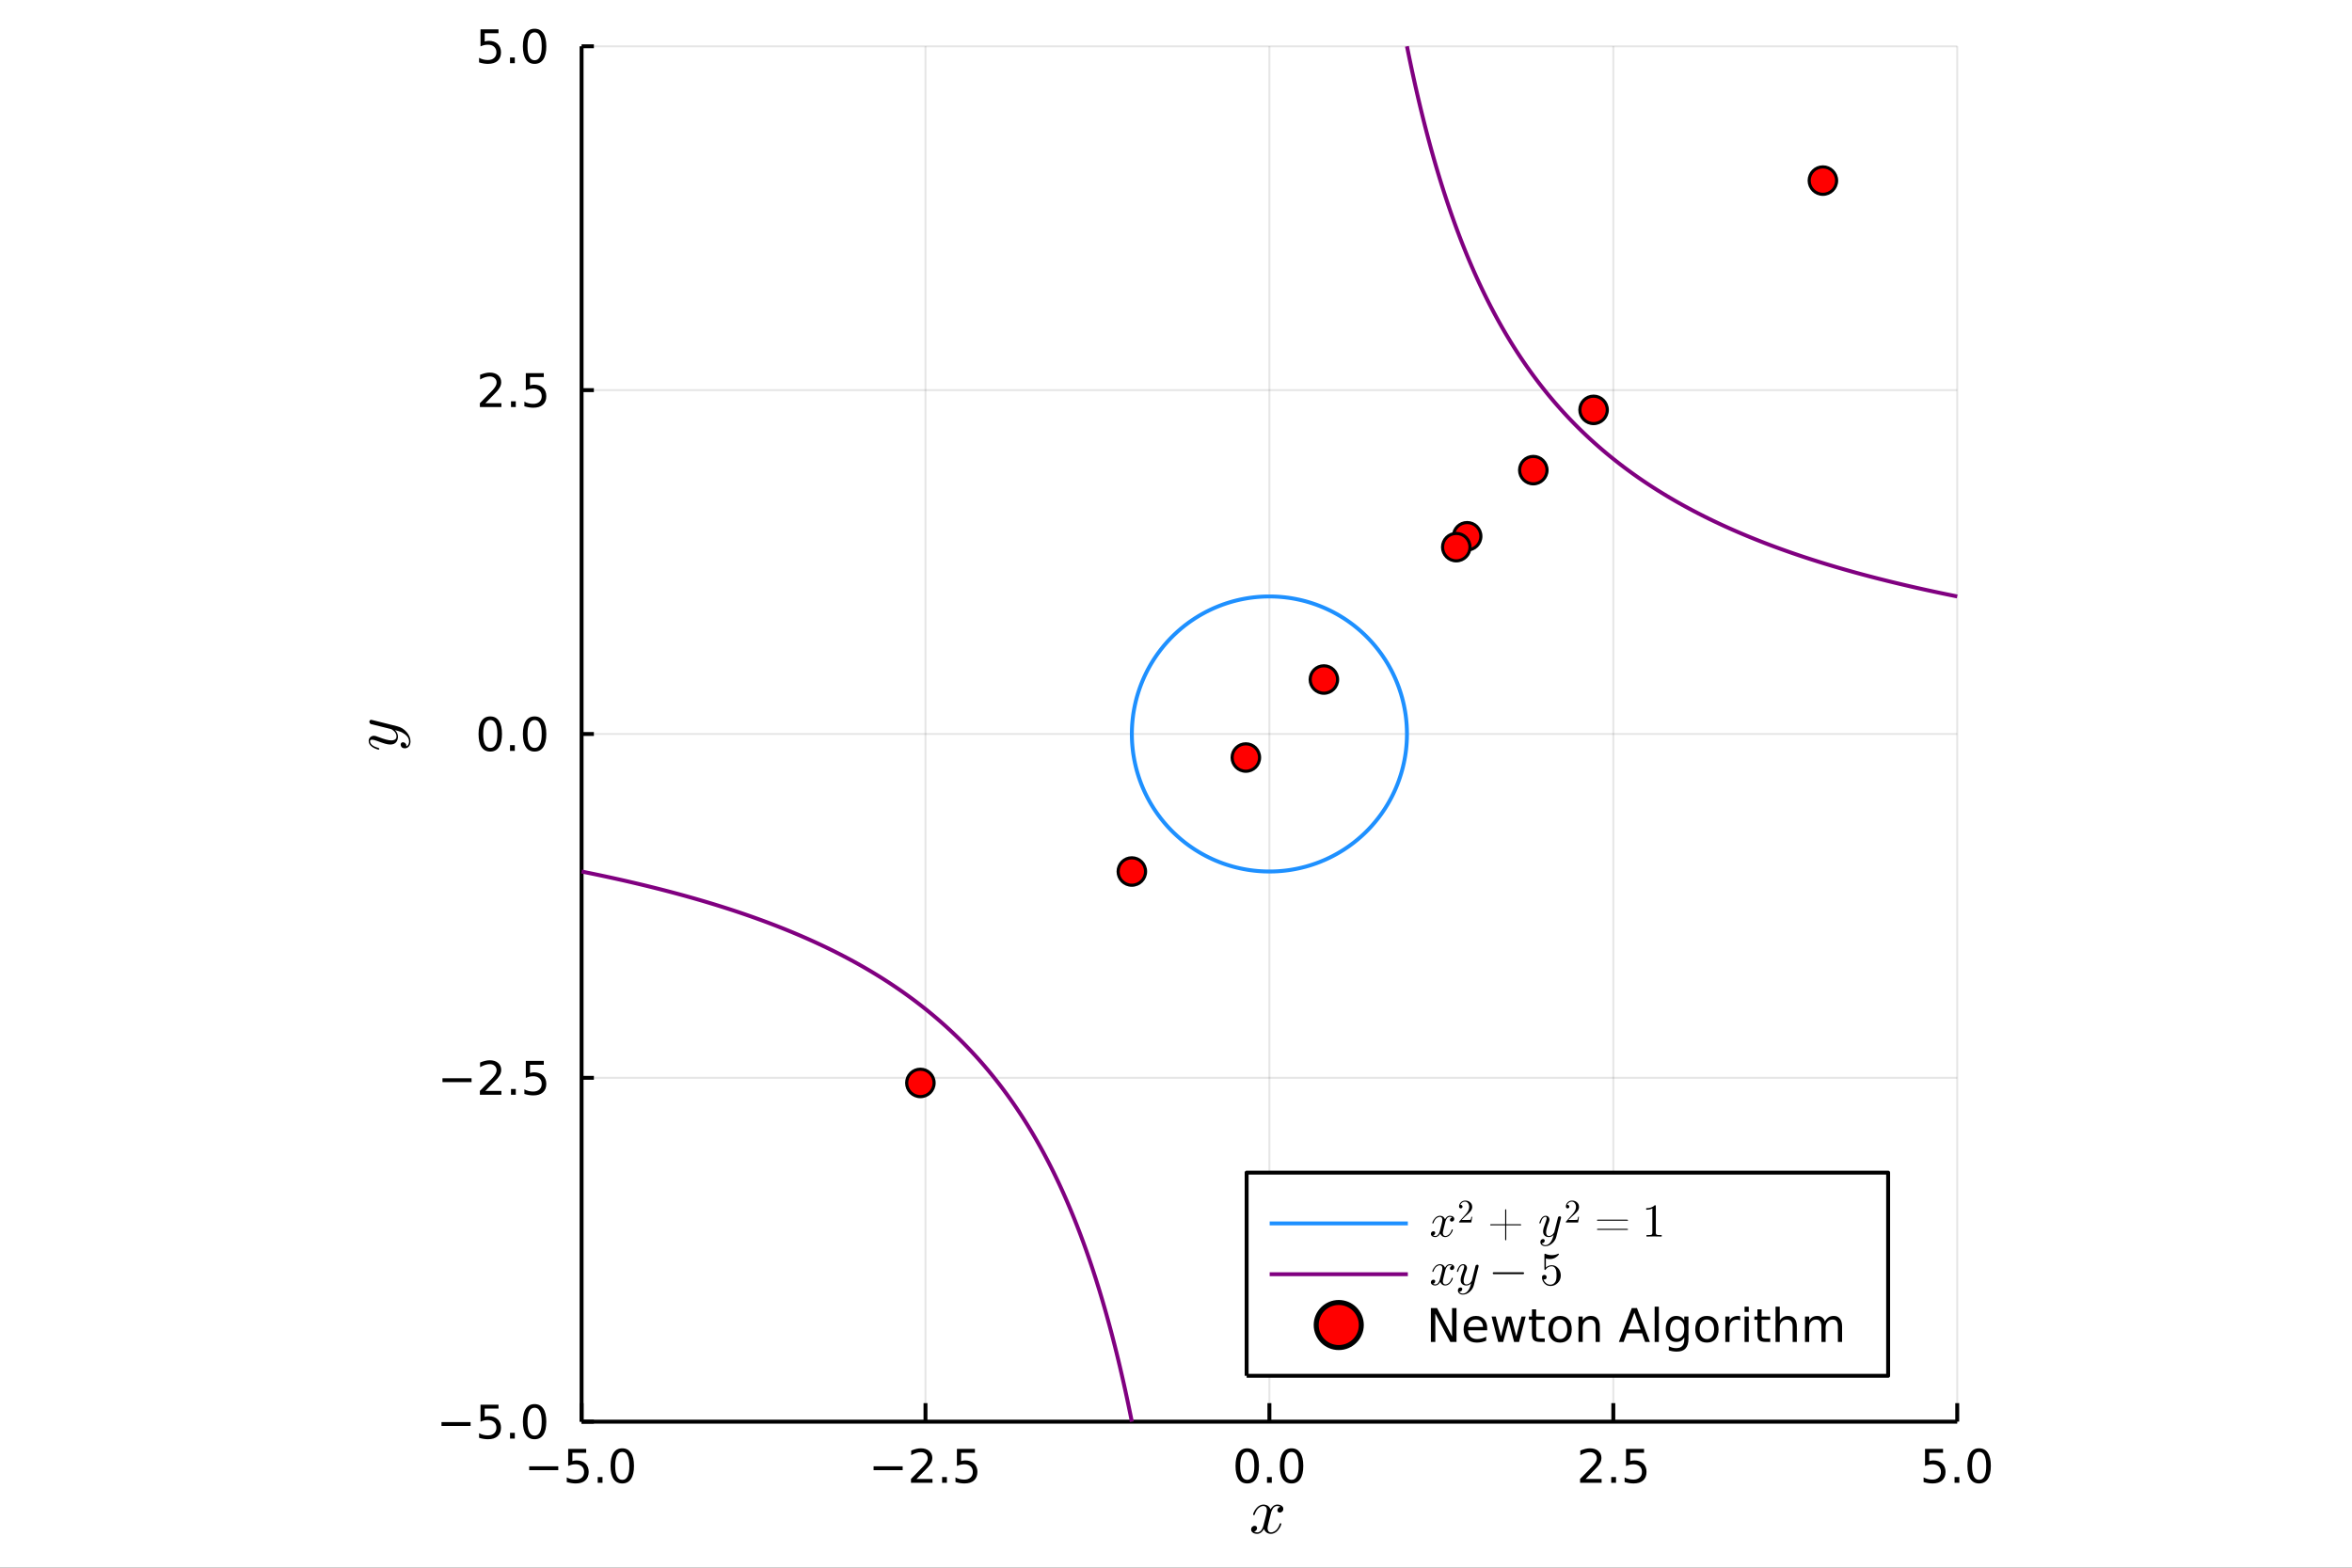 <?xml version="1.0" encoding="utf-8"?>
<svg xmlns="http://www.w3.org/2000/svg" xmlns:xlink="http://www.w3.org/1999/xlink" width="600" height="400" viewBox="0 0 2400 1600">
<rect x="0" y="0" width="2400" height="1600" fill="#333333" stroke="none"/>
<defs>
  <clipPath id="clip700">
    <rect x="0" y="0" width="2400" height="1600"/>
  </clipPath>
</defs>
<path clip-path="url(#clip700)" d="
M0 1600 L2400 1600 L2400 0 L0 0  Z
  " fill="#ffffff" fill-rule="evenodd" fill-opacity="1"/>
<defs>
  <clipPath id="clip701">
    <rect x="480" y="0" width="1681" height="1600"/>
  </clipPath>
</defs>
<defs>
  <clipPath id="clip702">
    <rect x="570" y="47" width="1405" height="1405"/>
  </clipPath>
</defs>
<path clip-path="url(#clip700)" d="
M593.45 1450.96 L1997.17 1450.96 L1997.17 47.244 L593.45 47.244  Z
  " fill="#ffffff" fill-rule="evenodd" fill-opacity="1"/>
<defs>
  <clipPath id="clip703">
    <rect x="593" y="47" width="1405" height="1405"/>
  </clipPath>
</defs>
<polyline clip-path="url(#clip703)" style="stroke:#000000; stroke-linecap:butt; stroke-linejoin:round; stroke-width:2; stroke-opacity:0.1; fill:none" points="
  593.45,1450.96 593.45,47.244 
  "/>
<polyline clip-path="url(#clip703)" style="stroke:#000000; stroke-linecap:butt; stroke-linejoin:round; stroke-width:2; stroke-opacity:0.1; fill:none" points="
  944.379,1450.96 944.379,47.244 
  "/>
<polyline clip-path="url(#clip703)" style="stroke:#000000; stroke-linecap:butt; stroke-linejoin:round; stroke-width:2; stroke-opacity:0.1; fill:none" points="
  1295.31,1450.96 1295.31,47.244 
  "/>
<polyline clip-path="url(#clip703)" style="stroke:#000000; stroke-linecap:butt; stroke-linejoin:round; stroke-width:2; stroke-opacity:0.1; fill:none" points="
  1646.24,1450.96 1646.24,47.244 
  "/>
<polyline clip-path="url(#clip703)" style="stroke:#000000; stroke-linecap:butt; stroke-linejoin:round; stroke-width:2; stroke-opacity:0.1; fill:none" points="
  1997.17,1450.96 1997.17,47.244 
  "/>
<polyline clip-path="url(#clip700)" style="stroke:#000000; stroke-linecap:butt; stroke-linejoin:round; stroke-width:4; stroke-opacity:1; fill:none" points="
  593.45,1450.96 1997.17,1450.96 
  "/>
<polyline clip-path="url(#clip700)" style="stroke:#000000; stroke-linecap:butt; stroke-linejoin:round; stroke-width:4; stroke-opacity:1; fill:none" points="
  593.45,1450.96 593.45,1432.06 
  "/>
<polyline clip-path="url(#clip700)" style="stroke:#000000; stroke-linecap:butt; stroke-linejoin:round; stroke-width:4; stroke-opacity:1; fill:none" points="
  944.379,1450.96 944.379,1432.06 
  "/>
<polyline clip-path="url(#clip700)" style="stroke:#000000; stroke-linecap:butt; stroke-linejoin:round; stroke-width:4; stroke-opacity:1; fill:none" points="
  1295.31,1450.96 1295.31,1432.06 
  "/>
<polyline clip-path="url(#clip700)" style="stroke:#000000; stroke-linecap:butt; stroke-linejoin:round; stroke-width:4; stroke-opacity:1; fill:none" points="
  1646.24,1450.96 1646.24,1432.06 
  "/>
<polyline clip-path="url(#clip700)" style="stroke:#000000; stroke-linecap:butt; stroke-linejoin:round; stroke-width:4; stroke-opacity:1; fill:none" points="
  1997.17,1450.96 1997.17,1432.06 
  "/>
<path clip-path="url(#clip700)" d="M539.978 1496.53 L569.654 1496.53 L569.654 1500.47 L539.978 1500.47 L539.978 1496.53 Z" fill="#000000" fill-rule="evenodd" fill-opacity="1" /><path clip-path="url(#clip700)" d="M579.793 1478.8 L598.149 1478.8 L598.149 1482.74 L584.075 1482.74 L584.075 1491.21 Q585.094 1490.86 586.113 1490.7 Q587.131 1490.51 588.15 1490.51 Q593.937 1490.51 597.316 1493.68 Q600.696 1496.86 600.696 1502.27 Q600.696 1507.85 597.224 1510.95 Q593.751 1514.03 587.432 1514.03 Q585.256 1514.03 582.988 1513.66 Q580.742 1513.29 578.335 1512.55 L578.335 1507.85 Q580.418 1508.99 582.64 1509.54 Q584.863 1510.1 587.339 1510.1 Q591.344 1510.1 593.682 1507.99 Q596.02 1505.88 596.02 1502.27 Q596.02 1498.66 593.682 1496.55 Q591.344 1494.45 587.339 1494.45 Q585.464 1494.45 583.589 1494.86 Q581.738 1495.28 579.793 1496.16 L579.793 1478.8 Z" fill="#000000" fill-rule="evenodd" fill-opacity="1" /><path clip-path="url(#clip700)" d="M609.909 1507.48 L614.793 1507.48 L614.793 1513.36 L609.909 1513.36 L609.909 1507.48 Z" fill="#000000" fill-rule="evenodd" fill-opacity="1" /><path clip-path="url(#clip700)" d="M634.978 1481.88 Q631.367 1481.88 629.538 1485.44 Q627.733 1488.99 627.733 1496.11 Q627.733 1503.22 629.538 1506.79 Q631.367 1510.33 634.978 1510.33 Q638.612 1510.33 640.418 1506.79 Q642.246 1503.22 642.246 1496.11 Q642.246 1488.99 640.418 1485.44 Q638.612 1481.88 634.978 1481.88 M634.978 1478.18 Q640.788 1478.18 643.844 1482.78 Q646.922 1487.37 646.922 1496.11 Q646.922 1504.84 643.844 1509.45 Q640.788 1514.03 634.978 1514.03 Q629.168 1514.03 626.089 1509.45 Q623.034 1504.84 623.034 1496.11 Q623.034 1487.37 626.089 1482.78 Q629.168 1478.18 634.978 1478.18 Z" fill="#000000" fill-rule="evenodd" fill-opacity="1" /><path clip-path="url(#clip700)" d="M891.405 1496.53 L921.081 1496.53 L921.081 1500.47 L891.405 1500.47 L891.405 1496.53 Z" fill="#000000" fill-rule="evenodd" fill-opacity="1" /><path clip-path="url(#clip700)" d="M935.201 1509.43 L951.521 1509.43 L951.521 1513.36 L929.576 1513.36 L929.576 1509.43 Q932.238 1506.67 936.822 1502.04 Q941.428 1497.39 942.609 1496.05 Q944.854 1493.52 945.734 1491.79 Q946.636 1490.03 946.636 1488.34 Q946.636 1485.58 944.692 1483.85 Q942.771 1482.11 939.669 1482.11 Q937.47 1482.11 935.016 1482.87 Q932.586 1483.64 929.808 1485.19 L929.808 1480.47 Q932.632 1479.33 935.086 1478.75 Q937.539 1478.18 939.576 1478.18 Q944.947 1478.18 948.141 1480.86 Q951.335 1483.55 951.335 1488.04 Q951.335 1490.17 950.525 1492.09 Q949.738 1493.99 947.632 1496.58 Q947.053 1497.25 943.951 1500.47 Q940.849 1503.66 935.201 1509.43 Z" fill="#000000" fill-rule="evenodd" fill-opacity="1" /><path clip-path="url(#clip700)" d="M961.335 1507.48 L966.22 1507.48 L966.22 1513.36 L961.335 1513.36 L961.335 1507.48 Z" fill="#000000" fill-rule="evenodd" fill-opacity="1" /><path clip-path="url(#clip700)" d="M976.451 1478.8 L994.807 1478.8 L994.807 1482.74 L980.733 1482.74 L980.733 1491.21 Q981.752 1490.86 982.77 1490.7 Q983.789 1490.51 984.807 1490.51 Q990.594 1490.51 993.974 1493.68 Q997.354 1496.86 997.354 1502.27 Q997.354 1507.85 993.882 1510.95 Q990.409 1514.03 984.09 1514.03 Q981.914 1514.03 979.645 1513.66 Q977.4 1513.29 974.993 1512.55 L974.993 1507.85 Q977.076 1508.99 979.298 1509.54 Q981.52 1510.1 983.997 1510.1 Q988.002 1510.1 990.34 1507.99 Q992.678 1505.88 992.678 1502.27 Q992.678 1498.66 990.34 1496.55 Q988.002 1494.45 983.997 1494.45 Q982.122 1494.45 980.247 1494.86 Q978.395 1495.28 976.451 1496.16 L976.451 1478.8 Z" fill="#000000" fill-rule="evenodd" fill-opacity="1" /><path clip-path="url(#clip700)" d="M1272.69 1481.88 Q1269.08 1481.88 1267.25 1485.44 Q1265.45 1488.99 1265.45 1496.11 Q1265.45 1503.22 1267.25 1506.79 Q1269.08 1510.33 1272.69 1510.33 Q1276.33 1510.33 1278.13 1506.79 Q1279.96 1503.22 1279.96 1496.11 Q1279.96 1488.99 1278.13 1485.44 Q1276.33 1481.88 1272.69 1481.88 M1272.69 1478.18 Q1278.5 1478.18 1281.56 1482.78 Q1284.64 1487.37 1284.64 1496.11 Q1284.64 1504.84 1281.56 1509.45 Q1278.5 1514.03 1272.69 1514.03 Q1266.88 1514.03 1263.8 1509.45 Q1260.75 1504.84 1260.75 1496.11 Q1260.75 1487.37 1263.8 1482.78 Q1266.88 1478.18 1272.69 1478.18 Z" fill="#000000" fill-rule="evenodd" fill-opacity="1" /><path clip-path="url(#clip700)" d="M1292.85 1507.48 L1297.74 1507.48 L1297.74 1513.36 L1292.85 1513.36 L1292.85 1507.48 Z" fill="#000000" fill-rule="evenodd" fill-opacity="1" /><path clip-path="url(#clip700)" d="M1317.92 1481.88 Q1314.31 1481.88 1312.48 1485.44 Q1310.68 1488.99 1310.68 1496.11 Q1310.68 1503.22 1312.48 1506.79 Q1314.31 1510.33 1317.92 1510.33 Q1321.56 1510.33 1323.36 1506.79 Q1325.19 1503.22 1325.19 1496.11 Q1325.19 1488.99 1323.36 1485.44 Q1321.56 1481.88 1317.92 1481.88 M1317.92 1478.18 Q1323.73 1478.18 1326.79 1482.78 Q1329.87 1487.37 1329.87 1496.11 Q1329.87 1504.84 1326.79 1509.45 Q1323.73 1514.03 1317.92 1514.03 Q1312.11 1514.03 1309.04 1509.45 Q1305.98 1504.84 1305.98 1496.11 Q1305.98 1487.37 1309.04 1482.78 Q1312.11 1478.18 1317.92 1478.18 Z" fill="#000000" fill-rule="evenodd" fill-opacity="1" /><path clip-path="url(#clip700)" d="M1617.97 1509.43 L1634.29 1509.43 L1634.29 1513.36 L1612.35 1513.36 L1612.35 1509.43 Q1615.01 1506.67 1619.59 1502.04 Q1624.2 1497.39 1625.38 1496.05 Q1627.63 1493.52 1628.51 1491.79 Q1629.41 1490.03 1629.41 1488.34 Q1629.41 1485.58 1627.46 1483.85 Q1625.54 1482.11 1622.44 1482.11 Q1620.24 1482.11 1617.79 1482.87 Q1615.36 1483.64 1612.58 1485.19 L1612.58 1480.47 Q1615.4 1479.33 1617.86 1478.75 Q1620.31 1478.18 1622.35 1478.18 Q1627.72 1478.18 1630.91 1480.86 Q1634.11 1483.55 1634.11 1488.04 Q1634.11 1490.17 1633.3 1492.09 Q1632.51 1493.99 1630.4 1496.58 Q1629.83 1497.25 1626.72 1500.47 Q1623.62 1503.66 1617.97 1509.43 Z" fill="#000000" fill-rule="evenodd" fill-opacity="1" /><path clip-path="url(#clip700)" d="M1644.11 1507.48 L1648.99 1507.48 L1648.99 1513.36 L1644.11 1513.36 L1644.11 1507.48 Z" fill="#000000" fill-rule="evenodd" fill-opacity="1" /><path clip-path="url(#clip700)" d="M1659.22 1478.8 L1677.58 1478.8 L1677.58 1482.74 L1663.51 1482.74 L1663.51 1491.21 Q1664.52 1490.86 1665.54 1490.7 Q1666.56 1490.51 1667.58 1490.51 Q1673.37 1490.51 1676.75 1493.68 Q1680.13 1496.86 1680.13 1502.27 Q1680.13 1507.85 1676.65 1510.95 Q1673.18 1514.03 1666.86 1514.03 Q1664.69 1514.03 1662.42 1513.66 Q1660.17 1513.29 1657.77 1512.55 L1657.77 1507.85 Q1659.85 1508.99 1662.07 1509.54 Q1664.29 1510.1 1666.77 1510.1 Q1670.77 1510.1 1673.11 1507.99 Q1675.45 1505.88 1675.45 1502.27 Q1675.45 1498.66 1673.11 1496.55 Q1670.77 1494.45 1666.77 1494.45 Q1664.89 1494.45 1663.02 1494.86 Q1661.17 1495.28 1659.22 1496.16 L1659.22 1478.8 Z" fill="#000000" fill-rule="evenodd" fill-opacity="1" /><path clip-path="url(#clip700)" d="M1964.33 1478.8 L1982.69 1478.8 L1982.69 1482.74 L1968.61 1482.74 L1968.61 1491.21 Q1969.63 1490.86 1970.65 1490.7 Q1971.67 1490.51 1972.69 1490.51 Q1978.47 1490.51 1981.85 1493.68 Q1985.23 1496.86 1985.23 1502.27 Q1985.23 1507.85 1981.76 1510.95 Q1978.29 1514.03 1971.97 1514.03 Q1969.79 1514.03 1967.53 1513.66 Q1965.28 1513.29 1962.87 1512.55 L1962.87 1507.85 Q1964.96 1508.99 1967.18 1509.54 Q1969.4 1510.1 1971.88 1510.1 Q1975.88 1510.1 1978.22 1507.99 Q1980.56 1505.88 1980.56 1502.27 Q1980.56 1498.66 1978.22 1496.55 Q1975.88 1494.45 1971.88 1494.45 Q1970 1494.45 1968.13 1494.86 Q1966.28 1495.28 1964.33 1496.16 L1964.33 1478.8 Z" fill="#000000" fill-rule="evenodd" fill-opacity="1" /><path clip-path="url(#clip700)" d="M1994.45 1507.48 L1999.33 1507.48 L1999.33 1513.36 L1994.45 1513.36 L1994.45 1507.48 Z" fill="#000000" fill-rule="evenodd" fill-opacity="1" /><path clip-path="url(#clip700)" d="M2019.52 1481.88 Q2015.9 1481.88 2014.08 1485.44 Q2012.27 1488.99 2012.27 1496.11 Q2012.27 1503.22 2014.08 1506.79 Q2015.9 1510.33 2019.52 1510.33 Q2023.15 1510.33 2024.96 1506.79 Q2026.78 1503.22 2026.78 1496.11 Q2026.78 1488.99 2024.96 1485.44 Q2023.15 1481.88 2019.52 1481.88 M2019.52 1478.18 Q2025.33 1478.18 2028.38 1482.78 Q2031.46 1487.37 2031.46 1496.11 Q2031.46 1504.84 2028.38 1509.45 Q2025.33 1514.03 2019.52 1514.03 Q2013.71 1514.03 2010.63 1509.45 Q2007.57 1504.84 2007.57 1496.11 Q2007.57 1487.37 2010.63 1482.78 Q2013.71 1478.18 2019.52 1478.18 Z" fill="#000000" fill-rule="evenodd" fill-opacity="1" /><path clip-path="url(#clip700)" d="M1309.48 1539.92 Q1309.48 1541.72 1308.35 1542.75 Q1307.23 1543.75 1305.94 1543.75 Q1304.72 1543.75 1304.07 1543.04 Q1303.43 1542.33 1303.43 1541.43 Q1303.43 1540.21 1304.33 1539.14 Q1305.23 1538.08 1306.58 1537.85 Q1305.26 1537.02 1303.3 1537.02 Q1302.01 1537.02 1300.88 1537.69 Q1299.79 1538.37 1299.11 1539.24 Q1298.47 1540.11 1297.89 1541.37 Q1297.34 1542.59 1297.11 1543.33 Q1296.92 1544.04 1296.76 1544.81 L1294.51 1553.83 Q1293.41 1558.11 1293.41 1559.63 Q1293.41 1561.49 1294.31 1562.75 Q1295.21 1563.97 1297.02 1563.97 Q1297.73 1563.97 1298.53 1563.78 Q1299.34 1563.55 1300.37 1562.98 Q1301.43 1562.36 1302.36 1561.46 Q1303.33 1560.53 1304.26 1558.95 Q1305.2 1557.37 1305.81 1555.34 Q1306 1554.63 1306.65 1554.63 Q1307.45 1554.63 1307.45 1555.28 Q1307.45 1555.83 1307 1556.98 Q1306.58 1558.11 1305.65 1559.59 Q1304.75 1561.04 1303.56 1562.36 Q1302.36 1563.65 1300.59 1564.55 Q1298.82 1565.46 1296.89 1565.46 Q1294.12 1565.46 1292.28 1563.97 Q1290.45 1562.49 1289.77 1560.43 Q1289.61 1560.72 1289.39 1561.11 Q1289.16 1561.49 1288.48 1562.36 Q1287.84 1563.2 1287.1 1563.84 Q1286.36 1564.46 1285.2 1564.94 Q1284.07 1565.46 1282.85 1565.46 Q1281.3 1565.46 1279.92 1565 Q1278.56 1564.55 1277.6 1563.52 Q1276.63 1562.49 1276.63 1561.08 Q1276.63 1559.5 1277.69 1558.4 Q1278.79 1557.27 1280.27 1557.27 Q1281.21 1557.27 1281.95 1557.82 Q1282.72 1558.37 1282.72 1559.56 Q1282.72 1560.88 1281.82 1561.88 Q1280.92 1562.88 1279.63 1563.14 Q1280.95 1563.97 1282.91 1563.97 Q1285.04 1563.97 1286.71 1562.11 Q1288.39 1560.24 1289.19 1557.11 Q1291.19 1549.61 1291.96 1546.26 Q1292.73 1542.88 1292.73 1541.43 Q1292.73 1540.08 1292.38 1539.14 Q1292.03 1538.21 1291.41 1537.79 Q1290.83 1537.34 1290.29 1537.18 Q1289.77 1537.02 1289.19 1537.02 Q1288.23 1537.02 1287.13 1537.4 Q1286.07 1537.79 1284.78 1538.69 Q1283.52 1539.56 1282.33 1541.37 Q1281.14 1543.17 1280.34 1545.65 Q1280.17 1546.39 1279.47 1546.39 Q1278.69 1546.36 1278.69 1545.71 Q1278.69 1545.17 1279.11 1544.04 Q1279.56 1542.88 1280.46 1541.43 Q1281.4 1539.98 1282.59 1538.69 Q1283.81 1537.37 1285.59 1536.47 Q1287.39 1535.57 1289.32 1535.57 Q1290.19 1535.57 1291.03 1535.76 Q1291.9 1535.92 1292.93 1536.41 Q1293.99 1536.89 1294.92 1537.95 Q1295.86 1539.01 1296.44 1540.56 Q1296.83 1539.82 1297.34 1539.11 Q1297.89 1538.4 1298.73 1537.53 Q1299.59 1536.63 1300.79 1536.12 Q1302.01 1535.57 1303.36 1535.57 Q1304.68 1535.57 1305.97 1535.92 Q1307.26 1536.24 1308.35 1537.31 Q1309.48 1538.34 1309.48 1539.92 Z" fill="#000000" fill-rule="evenodd" fill-opacity="1" /><polyline clip-path="url(#clip703)" style="stroke:#000000; stroke-linecap:butt; stroke-linejoin:round; stroke-width:2; stroke-opacity:0.1; fill:none" points="
  593.45,1450.96 1997.17,1450.96 
  "/>
<polyline clip-path="url(#clip703)" style="stroke:#000000; stroke-linecap:butt; stroke-linejoin:round; stroke-width:2; stroke-opacity:0.1; fill:none" points="
  593.45,1100.03 1997.17,1100.03 
  "/>
<polyline clip-path="url(#clip703)" style="stroke:#000000; stroke-linecap:butt; stroke-linejoin:round; stroke-width:2; stroke-opacity:0.1; fill:none" points="
  593.45,749.102 1997.17,749.102 
  "/>
<polyline clip-path="url(#clip703)" style="stroke:#000000; stroke-linecap:butt; stroke-linejoin:round; stroke-width:2; stroke-opacity:0.1; fill:none" points="
  593.45,398.173 1997.17,398.173 
  "/>
<polyline clip-path="url(#clip703)" style="stroke:#000000; stroke-linecap:butt; stroke-linejoin:round; stroke-width:2; stroke-opacity:0.1; fill:none" points="
  593.45,47.244 1997.17,47.244 
  "/>
<polyline clip-path="url(#clip700)" style="stroke:#000000; stroke-linecap:butt; stroke-linejoin:round; stroke-width:4; stroke-opacity:1; fill:none" points="
  593.45,1450.96 593.45,47.244 
  "/>
<polyline clip-path="url(#clip700)" style="stroke:#000000; stroke-linecap:butt; stroke-linejoin:round; stroke-width:4; stroke-opacity:1; fill:none" points="
  593.45,1450.96 605.993,1450.96 
  "/>
<polyline clip-path="url(#clip700)" style="stroke:#000000; stroke-linecap:butt; stroke-linejoin:round; stroke-width:4; stroke-opacity:1; fill:none" points="
  593.45,1100.03 605.993,1100.03 
  "/>
<polyline clip-path="url(#clip700)" style="stroke:#000000; stroke-linecap:butt; stroke-linejoin:round; stroke-width:4; stroke-opacity:1; fill:none" points="
  593.45,749.102 605.993,749.102 
  "/>
<polyline clip-path="url(#clip700)" style="stroke:#000000; stroke-linecap:butt; stroke-linejoin:round; stroke-width:4; stroke-opacity:1; fill:none" points="
  593.45,398.173 605.993,398.173 
  "/>
<polyline clip-path="url(#clip700)" style="stroke:#000000; stroke-linecap:butt; stroke-linejoin:round; stroke-width:4; stroke-opacity:1; fill:none" points="
  593.45,47.244 605.993,47.244 
  "/>
<path clip-path="url(#clip700)" d="M450.507 1451.41 L480.182 1451.41 L480.182 1455.35 L450.507 1455.35 L450.507 1451.41 Z" fill="#000000" fill-rule="evenodd" fill-opacity="1" /><path clip-path="url(#clip700)" d="M490.321 1433.68 L508.678 1433.68 L508.678 1437.62 L494.604 1437.62 L494.604 1446.09 Q495.622 1445.74 496.641 1445.58 Q497.659 1445.39 498.678 1445.39 Q504.465 1445.39 507.844 1448.56 Q511.224 1451.74 511.224 1457.15 Q511.224 1462.73 507.752 1465.83 Q504.279 1468.91 497.96 1468.91 Q495.784 1468.91 493.516 1468.54 Q491.27 1468.17 488.863 1467.43 L488.863 1462.73 Q490.946 1463.87 493.168 1464.42 Q495.391 1464.98 497.867 1464.98 Q501.872 1464.98 504.21 1462.87 Q506.548 1460.76 506.548 1457.15 Q506.548 1453.54 504.21 1451.43 Q501.872 1449.33 497.867 1449.33 Q495.992 1449.33 494.117 1449.74 Q492.266 1450.16 490.321 1451.04 L490.321 1433.68 Z" fill="#000000" fill-rule="evenodd" fill-opacity="1" /><path clip-path="url(#clip700)" d="M520.437 1462.36 L525.321 1462.36 L525.321 1468.24 L520.437 1468.24 L520.437 1462.36 Z" fill="#000000" fill-rule="evenodd" fill-opacity="1" /><path clip-path="url(#clip700)" d="M545.506 1436.76 Q541.895 1436.76 540.066 1440.32 Q538.261 1443.87 538.261 1450.99 Q538.261 1458.1 540.066 1461.67 Q541.895 1465.21 545.506 1465.21 Q549.14 1465.21 550.946 1461.67 Q552.775 1458.1 552.775 1450.99 Q552.775 1443.87 550.946 1440.32 Q549.14 1436.76 545.506 1436.76 M545.506 1433.06 Q551.316 1433.06 554.372 1437.66 Q557.45 1442.25 557.45 1450.99 Q557.45 1459.72 554.372 1464.33 Q551.316 1468.91 545.506 1468.91 Q539.696 1468.91 536.617 1464.33 Q533.562 1459.72 533.562 1450.99 Q533.562 1442.25 536.617 1437.66 Q539.696 1433.06 545.506 1433.06 Z" fill="#000000" fill-rule="evenodd" fill-opacity="1" /><path clip-path="url(#clip700)" d="M451.502 1100.48 L481.178 1100.48 L481.178 1104.42 L451.502 1104.42 L451.502 1100.48 Z" fill="#000000" fill-rule="evenodd" fill-opacity="1" /><path clip-path="url(#clip700)" d="M495.298 1113.38 L511.617 1113.38 L511.617 1117.31 L489.673 1117.31 L489.673 1113.38 Q492.335 1110.62 496.918 1105.99 Q501.525 1101.34 502.705 1100 Q504.951 1097.47 505.83 1095.74 Q506.733 1093.98 506.733 1092.29 Q506.733 1089.53 504.789 1087.8 Q502.867 1086.06 499.766 1086.06 Q497.566 1086.06 495.113 1086.83 Q492.682 1087.59 489.904 1089.14 L489.904 1084.42 Q492.729 1083.28 495.182 1082.7 Q497.636 1082.13 499.673 1082.13 Q505.043 1082.13 508.238 1084.81 Q511.432 1087.5 511.432 1091.99 Q511.432 1094.12 510.622 1096.04 Q509.835 1097.94 507.728 1100.53 Q507.15 1101.2 504.048 1104.42 Q500.946 1107.61 495.298 1113.38 Z" fill="#000000" fill-rule="evenodd" fill-opacity="1" /><path clip-path="url(#clip700)" d="M521.432 1111.43 L526.316 1111.43 L526.316 1117.31 L521.432 1117.31 L521.432 1111.43 Z" fill="#000000" fill-rule="evenodd" fill-opacity="1" /><path clip-path="url(#clip700)" d="M536.548 1082.75 L554.904 1082.75 L554.904 1086.69 L540.83 1086.69 L540.83 1095.16 Q541.849 1094.81 542.867 1094.65 Q543.886 1094.46 544.904 1094.46 Q550.691 1094.46 554.071 1097.64 Q557.45 1100.81 557.45 1106.22 Q557.45 1111.8 553.978 1114.9 Q550.506 1117.98 544.187 1117.98 Q542.011 1117.98 539.742 1117.61 Q537.497 1117.24 535.089 1116.5 L535.089 1111.8 Q537.173 1112.94 539.395 1113.49 Q541.617 1114.05 544.094 1114.05 Q548.099 1114.05 550.437 1111.94 Q552.775 1109.83 552.775 1106.22 Q552.775 1102.61 550.437 1100.51 Q548.099 1098.4 544.094 1098.4 Q542.219 1098.4 540.344 1098.82 Q538.492 1099.23 536.548 1100.11 L536.548 1082.75 Z" fill="#000000" fill-rule="evenodd" fill-opacity="1" /><path clip-path="url(#clip700)" d="M500.275 734.901 Q496.664 734.901 494.835 738.466 Q493.029 742.007 493.029 749.137 Q493.029 756.243 494.835 759.808 Q496.664 763.35 500.275 763.35 Q503.909 763.35 505.715 759.808 Q507.543 756.243 507.543 749.137 Q507.543 742.007 505.715 738.466 Q503.909 734.901 500.275 734.901 M500.275 731.197 Q506.085 731.197 509.141 735.804 Q512.219 740.387 512.219 749.137 Q512.219 757.864 509.141 762.47 Q506.085 767.053 500.275 767.053 Q494.465 767.053 491.386 762.47 Q488.33 757.864 488.33 749.137 Q488.33 740.387 491.386 735.804 Q494.465 731.197 500.275 731.197 Z" fill="#000000" fill-rule="evenodd" fill-opacity="1" /><path clip-path="url(#clip700)" d="M520.437 760.503 L525.321 760.503 L525.321 766.382 L520.437 766.382 L520.437 760.503 Z" fill="#000000" fill-rule="evenodd" fill-opacity="1" /><path clip-path="url(#clip700)" d="M545.506 734.901 Q541.895 734.901 540.066 738.466 Q538.261 742.007 538.261 749.137 Q538.261 756.243 540.066 759.808 Q541.895 763.35 545.506 763.35 Q549.14 763.35 550.946 759.808 Q552.775 756.243 552.775 749.137 Q552.775 742.007 550.946 738.466 Q549.14 734.901 545.506 734.901 M545.506 731.197 Q551.316 731.197 554.372 735.804 Q557.45 740.387 557.45 749.137 Q557.45 757.864 554.372 762.47 Q551.316 767.053 545.506 767.053 Q539.696 767.053 536.617 762.47 Q533.562 757.864 533.562 749.137 Q533.562 740.387 536.617 735.804 Q539.696 731.197 545.506 731.197 Z" fill="#000000" fill-rule="evenodd" fill-opacity="1" /><path clip-path="url(#clip700)" d="M495.298 411.518 L511.617 411.518 L511.617 415.453 L489.673 415.453 L489.673 411.518 Q492.335 408.763 496.918 404.134 Q501.525 399.481 502.705 398.138 Q504.951 395.615 505.83 393.879 Q506.733 392.12 506.733 390.43 Q506.733 387.676 504.789 385.939 Q502.867 384.203 499.766 384.203 Q497.566 384.203 495.113 384.967 Q492.682 385.731 489.904 387.282 L489.904 382.56 Q492.729 381.426 495.182 380.847 Q497.636 380.268 499.673 380.268 Q505.043 380.268 508.238 382.953 Q511.432 385.638 511.432 390.129 Q511.432 392.259 510.622 394.18 Q509.835 396.078 507.728 398.671 Q507.15 399.342 504.048 402.56 Q500.946 405.754 495.298 411.518 Z" fill="#000000" fill-rule="evenodd" fill-opacity="1" /><path clip-path="url(#clip700)" d="M521.432 409.574 L526.316 409.574 L526.316 415.453 L521.432 415.453 L521.432 409.574 Z" fill="#000000" fill-rule="evenodd" fill-opacity="1" /><path clip-path="url(#clip700)" d="M536.548 380.893 L554.904 380.893 L554.904 384.828 L540.83 384.828 L540.83 393.3 Q541.849 392.953 542.867 392.791 Q543.886 392.606 544.904 392.606 Q550.691 392.606 554.071 395.777 Q557.45 398.949 557.45 404.365 Q557.45 409.944 553.978 413.046 Q550.506 416.124 544.187 416.124 Q542.011 416.124 539.742 415.754 Q537.497 415.384 535.089 414.643 L535.089 409.944 Q537.173 411.078 539.395 411.634 Q541.617 412.189 544.094 412.189 Q548.099 412.189 550.437 410.083 Q552.775 407.976 552.775 404.365 Q552.775 400.754 550.437 398.648 Q548.099 396.541 544.094 396.541 Q542.219 396.541 540.344 396.958 Q538.492 397.375 536.548 398.254 L536.548 380.893 Z" fill="#000000" fill-rule="evenodd" fill-opacity="1" /><path clip-path="url(#clip700)" d="M490.321 29.964 L508.678 29.964 L508.678 33.899 L494.604 33.899 L494.604 42.371 Q495.622 42.024 496.641 41.862 Q497.659 41.677 498.678 41.677 Q504.465 41.677 507.844 44.848 Q511.224 48.02 511.224 53.436 Q511.224 59.015 507.752 62.117 Q504.279 65.195 497.96 65.195 Q495.784 65.195 493.516 64.825 Q491.27 64.455 488.863 63.714 L488.863 59.015 Q490.946 60.149 493.168 60.705 Q495.391 61.26 497.867 61.26 Q501.872 61.26 504.21 59.154 Q506.548 57.047 506.548 53.436 Q506.548 49.825 504.21 47.719 Q501.872 45.612 497.867 45.612 Q495.992 45.612 494.117 46.029 Q492.266 46.446 490.321 47.325 L490.321 29.964 Z" fill="#000000" fill-rule="evenodd" fill-opacity="1" /><path clip-path="url(#clip700)" d="M520.437 58.645 L525.321 58.645 L525.321 64.524 L520.437 64.524 L520.437 58.645 Z" fill="#000000" fill-rule="evenodd" fill-opacity="1" /><path clip-path="url(#clip700)" d="M545.506 33.043 Q541.895 33.043 540.066 36.608 Q538.261 40.149 538.261 47.279 Q538.261 54.385 540.066 57.95 Q541.895 61.492 545.506 61.492 Q549.14 61.492 550.946 57.95 Q552.775 54.385 552.775 47.279 Q552.775 40.149 550.946 36.608 Q549.14 33.043 545.506 33.043 M545.506 29.339 Q551.316 29.339 554.372 33.946 Q557.45 38.529 557.45 47.279 Q557.45 56.006 554.372 60.612 Q551.316 65.195 545.506 65.195 Q539.696 65.195 536.617 60.612 Q533.562 56.006 533.562 47.279 Q533.562 38.529 536.617 33.946 Q539.696 29.339 545.506 29.339 Z" fill="#000000" fill-rule="evenodd" fill-opacity="1" /><path clip-path="url(#clip700)" d="M378.708 734.665 Q379.159 734.665 380.222 734.955 L405.407 741.267 Q411.011 742.652 414.94 747.161 Q418.869 751.637 418.869 756.726 Q418.869 759.785 417.226 761.75 Q415.616 763.714 413.136 763.714 Q410.946 763.714 409.884 762.555 Q408.853 761.396 408.853 760.011 Q408.853 759.56 408.982 759.077 Q409.111 758.594 409.658 758.078 Q410.206 757.563 411.14 757.563 Q412.653 757.563 413.845 758.884 Q414.392 759.528 414.521 760.14 Q414.65 760.719 414.65 761.718 Q415.552 761.331 416.164 760.623 Q416.776 759.914 417.001 759.109 Q417.259 758.304 417.323 757.789 Q417.42 757.241 417.42 756.726 Q417.42 752.603 413.265 749.447 Q412.009 748.513 410.753 747.837 Q409.529 747.128 408.016 746.613 Q406.534 746.098 405.729 745.872 Q404.924 745.615 403.088 745.164 Q406.083 748.159 406.083 751.83 Q406.083 753.376 405.665 754.761 Q405.246 756.114 404.376 757.305 Q403.475 758.497 401.896 759.206 Q400.318 759.882 398.225 759.882 Q396.003 759.882 392.975 759.012 Q389.948 758.143 384.376 756.049 Q381.253 754.922 379.739 754.922 Q378.998 754.922 378.547 755.083 Q378.064 755.244 377.903 755.566 Q377.71 755.888 377.678 756.082 Q377.645 756.243 377.645 756.565 Q377.645 758.465 379.578 760.236 Q381.51 762.008 385.826 763.231 Q386.631 763.489 386.824 763.65 Q387.017 763.811 387.017 764.294 Q386.985 765.099 386.341 765.099 Q386.083 765.099 385.085 764.809 Q384.054 764.52 382.541 763.843 Q380.995 763.135 379.61 762.169 Q378.193 761.202 377.195 759.689 Q376.196 758.143 376.196 756.371 Q376.196 753.956 377.774 752.475 Q379.32 750.961 381.607 750.961 Q382.541 750.961 383.378 751.219 Q384.183 751.444 386.341 752.281 Q395.037 755.663 399.288 755.663 Q400.318 755.663 401.188 755.502 Q402.025 755.309 402.863 754.89 Q403.668 754.471 404.151 753.634 Q404.602 752.764 404.602 751.573 Q404.602 750.059 403.893 748.642 Q403.152 747.193 402.154 746.291 Q401.156 745.357 400.318 744.81 Q399.449 744.23 398.998 744.101 L387.146 741.138 L381.864 739.818 Q378.998 739.206 378.29 738.916 Q377.613 738.529 377.259 737.853 Q376.905 737.177 376.905 736.597 Q376.905 735.792 377.388 735.244 Q377.871 734.665 378.708 734.665 Z" fill="#000000" fill-rule="evenodd" fill-opacity="1" /><polyline clip-path="url(#clip703)" style="stroke:#1e90ff; stroke-linecap:butt; stroke-linejoin:round; stroke-width:4; stroke-opacity:1; fill:none" points="
  1349.84,878.44 1346.32,879.866 1343.24,881.03 1342.8,881.193 1339.28,882.396 1335.77,883.507 1332.25,884.526 1332.16,884.548 1328.73,885.428 1325.21,886.24 
  1321.69,886.962 1318.18,887.593 1315.1,888.067 1314.66,888.133 1311.14,888.573 1307.62,888.925 1304.1,889.188 1300.59,889.364 1297.07,889.452 1293.55,889.452 
  1290.03,889.364 1286.51,889.188 1283,888.925 1279.48,888.573 1275.96,888.133 1275.52,888.067 1272.44,887.593 1268.92,886.962 1265.4,886.24 1261.89,885.428 
  1258.45,884.548 1258.37,884.526 1254.85,883.507 1251.33,882.396 1247.81,881.193 1247.37,881.03 1244.3,879.866 1240.78,878.44 1238.63,877.512 1237.26,876.902 
  1233.74,875.241 1231.25,873.994 1230.22,873.467 1226.71,871.557 1224.81,870.476 1223.19,869.52 1219.67,867.347 1219.07,866.958 1216.15,865.013 1213.89,863.44 
  1212.63,862.534 1209.15,859.922 1209.12,859.894 1205.6,857.057 1204.82,856.404 1202.08,854.03 1200.81,852.886 1198.56,850.794 1197.08,849.368 1195.04,847.326 
  1193.62,845.85 1191.52,843.603 1190.38,842.331 1188.01,839.592 1187.35,838.813 1184.52,835.295 1184.49,835.259 1181.88,831.777 1180.97,830.516 1179.4,828.259 
  1177.45,825.341 1177.06,824.741 1174.89,821.223 1173.93,819.597 1172.85,817.705 1170.94,814.187 1170.42,813.162 1169.17,810.669 1167.51,807.151 1166.9,805.777 
  1165.97,803.633 1164.54,800.114 1163.38,797.037 1163.22,796.596 1162.01,793.078 1160.9,789.56 1159.88,786.042 1159.86,785.956 1158.98,782.524 1158.17,779.006 
  1157.45,775.488 1156.82,771.97 1156.34,768.894 1156.28,768.452 1155.84,764.934 1155.49,761.415 1155.22,757.897 1155.05,754.379 1154.96,750.861 1154.96,747.343 
  1155.05,743.825 1155.22,740.307 1155.49,736.789 1155.84,733.271 1156.28,729.753 1156.34,729.31 1156.82,726.235 1157.45,722.717 1158.17,719.198 1158.98,715.68 
  1159.86,712.248 1159.88,712.162 1160.9,708.644 1162.01,705.126 1163.22,701.608 1163.38,701.167 1164.54,698.09 1165.97,694.572 1166.9,692.427 1167.51,691.054 
  1169.17,687.536 1170.42,685.043 1170.94,684.018 1172.85,680.5 1173.93,678.608 1174.89,676.981 1177.06,673.463 1177.45,672.863 1179.4,669.945 1180.97,667.688 
  1181.88,666.427 1184.49,662.945 1184.52,662.909 1187.35,659.391 1188.01,658.612 1190.38,655.873 1191.52,654.602 1193.62,652.355 1195.04,650.878 1197.08,648.837 
  1198.56,647.411 1200.81,645.319 1202.08,644.175 1204.82,641.801 1205.6,641.147 1209.12,638.31 1209.15,638.282 1212.63,635.671 1213.89,634.764 1216.15,633.191 
  1219.07,631.246 1219.67,630.858 1223.19,628.685 1224.81,627.728 1226.71,626.647 1230.22,624.737 1231.25,624.21 1233.74,622.964 1237.26,621.302 1238.63,620.692 
  1240.78,619.765 1244.3,618.338 1247.37,617.174 1247.81,617.011 1251.33,615.808 1254.85,614.697 1258.37,613.679 1258.45,613.656 1261.89,612.776 1265.4,611.964 
  1268.92,611.242 1272.44,610.611 1275.52,610.138 1275.96,610.071 1279.48,609.632 1283,609.28 1286.51,609.016 1290.03,608.84 1293.55,608.752 1297.07,608.752 
  1300.59,608.84 1304.1,609.016 1307.62,609.28 1311.14,609.632 1314.66,610.071 1315.1,610.138 1318.18,610.611 1321.69,611.242 1325.21,611.964 1328.73,612.776 
  1332.16,613.656 1332.25,613.679 1335.77,614.697 1339.28,615.808 1342.8,617.011 1343.24,617.174 1346.32,618.338 1349.84,619.765 1351.98,620.692 1353.36,621.302 
  1356.88,622.964 1359.37,624.21 1360.39,624.737 1363.91,626.647 1365.8,627.728 1367.43,628.685 1370.95,630.858 1371.55,631.246 1374.47,633.191 1376.72,634.764 
  1377.98,635.671 1381.47,638.282 1381.5,638.31 1385.02,641.147 1385.8,641.801 1388.54,644.175 1389.81,645.319 1392.06,647.411 1393.53,648.837 1395.57,650.878 
  1397,652.355 1399.09,654.602 1400.24,655.873 1402.61,658.612 1403.26,659.391 1406.1,662.909 1406.13,662.945 1408.74,666.427 1409.65,667.688 1411.22,669.945 
  1413.16,672.863 1413.55,673.463 1415.73,676.981 1416.68,678.608 1417.76,680.5 1419.67,684.018 1420.2,685.043 1421.45,687.536 1423.11,691.054 1423.72,692.427 
  1424.65,694.572 1426.07,698.09 1427.24,701.167 1427.4,701.608 1428.6,705.126 1429.71,708.644 1430.73,712.162 1430.75,712.248 1431.63,715.68 1432.45,719.198 
  1433.17,722.717 1433.8,726.235 1434.27,729.31 1434.34,729.753 1434.78,733.271 1435.13,736.789 1435.39,740.307 1435.57,743.825 1435.66,747.343 1435.66,750.861 
  1435.57,754.379 1435.39,757.897 1435.13,761.415 1434.78,764.934 1434.34,768.452 1434.27,768.894 1433.8,771.97 1433.17,775.488 1432.45,779.006 1431.63,782.524 
  1430.75,785.956 1430.73,786.042 1429.71,789.56 1428.6,793.078 1427.4,796.596 1427.24,797.037 1426.07,800.114 1424.65,803.633 1423.72,805.777 1423.11,807.151 
  1421.45,810.669 1420.2,813.162 1419.67,814.187 1417.76,817.705 1416.68,819.597 1415.73,821.223 1413.55,824.741 1413.16,825.341 1411.22,828.259 1409.65,830.516 
  1408.74,831.777 1406.13,835.259 1406.1,835.295 1403.26,838.813 1402.61,839.592 1400.24,842.331 1399.09,843.603 1397,845.85 1395.57,847.326 1393.53,849.368 
  1392.06,850.794 1389.81,852.886 1388.54,854.03 1385.8,856.404 1385.02,857.057 1381.5,859.894 1381.47,859.922 1377.98,862.534 1376.72,863.44 1374.47,865.013 
  1371.55,866.958 1370.95,867.347 1367.43,869.52 1365.8,870.476 1363.91,871.557 1360.39,873.467 1359.37,873.994 1356.88,875.241 1353.36,876.902 1351.98,877.512 
  1349.84,878.44 
  "/>
<polyline clip-path="url(#clip703)" style="stroke:#800080; stroke-linecap:butt; stroke-linejoin:round; stroke-width:4; stroke-opacity:1; fill:none" points="
  1154.94,1450.96 1154.23,1447.44 1153.52,1443.92 1152.83,1440.56 1152.79,1440.41 1152.06,1436.89 1151.33,1433.37 1150.58,1429.85 1149.83,1426.33 1149.31,1423.9 
  1149.07,1422.82 1148.31,1419.3 1147.53,1415.78 1146.75,1412.26 1145.95,1408.74 1145.79,1408.02 1145.15,1405.23 1144.34,1401.71 1143.52,1398.19 1142.7,1394.67 
  1142.27,1392.88 1141.86,1391.15 1141.02,1387.63 1140.16,1384.12 1139.3,1380.6 1138.75,1378.41 1138.42,1377.08 1137.54,1373.56 1136.64,1370.04 1135.74,1366.53 
  1135.24,1364.58 1134.83,1363.01 1133.9,1359.49 1132.97,1355.97 1132.02,1352.45 1131.72,1351.34 1131.06,1348.94 1130.09,1345.42 1129.11,1341.9 1128.2,1338.66 
  1128.12,1338.38 1127.12,1334.86 1126.1,1331.35 1125.07,1327.83 1124.68,1326.51 1124.03,1324.31 1122.98,1320.79 1121.91,1317.27 1121.16,1314.84 1120.83,1313.75 
  1119.73,1310.24 1118.63,1306.72 1117.65,1303.64 1117.5,1303.2 1116.37,1299.68 1115.22,1296.16 1114.13,1292.87 1114.05,1292.65 1112.87,1289.13 1111.67,1285.61 
  1110.61,1282.51 1110.46,1282.09 1109.23,1278.57 1107.99,1275.06 1107.09,1272.54 1106.73,1271.54 1105.45,1268.02 1104.15,1264.5 1103.57,1262.94 1102.84,1260.98 
  1101.51,1257.47 1100.16,1253.95 1100.05,1253.68 1098.79,1250.43 1097.4,1246.91 1096.54,1244.75 1095.99,1243.39 1094.56,1239.88 1093.11,1236.36 1093.02,1236.13 
  1091.64,1232.84 1090.15,1229.32 1089.5,1227.81 1088.64,1225.8 1087.1,1222.28 1085.98,1219.76 1085.54,1218.77 1083.96,1215.25 1082.46,1211.98 1082.35,1211.73 
  1080.72,1208.21 1079.06,1204.69 1078.95,1204.45 1077.38,1201.18 1075.67,1197.66 1075.43,1197.17 1073.93,1194.14 1072.17,1190.62 1071.91,1190.11 1070.38,1187.1 
  1068.55,1183.59 1068.39,1183.27 1066.7,1180.07 1064.87,1176.65 1064.82,1176.55 1062.91,1173.03 1061.36,1170.22 1060.96,1169.51 1058.99,1166 1057.84,1163.98 
  1056.98,1162.48 1054.93,1158.96 1054.32,1157.92 1052.85,1155.44 1050.8,1152.04 1050.73,1151.92 1048.58,1148.4 1047.28,1146.32 1046.38,1144.89 1044.15,1141.37 
  1043.77,1140.77 1041.88,1137.85 1040.25,1135.37 1039.56,1134.33 1037.21,1130.81 1036.73,1130.11 1034.8,1127.3 1033.21,1125 1032.36,1123.78 1029.87,1120.26 
  1029.69,1120.02 1027.33,1116.74 1026.17,1115.17 1024.74,1113.22 1022.66,1110.45 1022.1,1109.71 1019.41,1106.19 1019.14,1105.84 1016.66,1102.67 1015.62,1101.36 
  1013.86,1099.15 1012.1,1096.98 1011,1095.63 1008.58,1092.71 1008.09,1092.12 1005.11,1088.6 1005.07,1088.55 1002.07,1085.08 1001.55,1084.48 998.968,1081.56 
  998.03,1080.51 995.799,1078.04 994.512,1076.64 992.561,1074.53 990.994,1072.85 989.252,1071.01 987.476,1069.15 985.871,1067.49 983.958,1065.53 982.413,1063.97 
  980.44,1062 978.878,1060.45 976.922,1058.54 975.261,1056.93 973.404,1055.16 971.561,1053.42 969.886,1051.85 967.775,1049.9 966.368,1048.61 963.899,1046.38 
  962.849,1045.44 959.93,1042.86 959.331,1042.34 955.864,1039.34 955.813,1039.3 952.295,1036.32 951.699,1035.83 948.777,1033.41 947.431,1032.31 945.259,1030.55 
  943.055,1028.79 941.741,1027.75 938.568,1025.27 938.223,1025.01 934.705,1022.31 933.965,1021.75 931.187,1019.67 929.241,1018.24 927.669,1017.08 924.393,1014.72 
  924.15,1014.54 920.632,1012.05 919.414,1011.2 917.114,1009.61 914.3,1007.68 913.596,1007.2 910.078,1004.85 909.045,1004.16 906.56,1002.53 903.642,1000.65 
  903.042,1000.26 899.524,998.028 898.087,997.127 896.006,995.835 892.488,993.68 892.371,993.609 888.97,991.562 886.489,990.091 885.452,989.481 881.933,987.435 
  880.432,986.573 878.415,985.424 874.897,983.446 874.194,983.055 871.379,981.502 867.861,979.589 867.764,979.537 864.343,977.707 861.136,976.019 860.825,975.856 
  857.307,974.035 854.298,972.501 853.789,972.243 850.271,970.479 847.242,968.983 846.753,968.742 843.235,967.033 839.957,965.464 839.716,965.35 836.198,963.693 
  832.68,962.061 832.43,961.946 829.162,960.454 825.644,958.871 824.651,958.428 822.126,957.311 818.608,955.775 816.605,954.91 815.09,954.261 811.572,952.769 
  808.28,951.392 808.054,951.298 804.536,949.849 801.017,948.42 799.66,947.874 797.499,947.011 793.981,945.622 790.729,944.356 790.463,944.253 786.945,942.902 
  783.427,941.57 781.471,940.838 779.909,940.257 776.391,938.961 772.873,937.682 771.867,937.32 769.355,936.421 765.837,935.176 762.319,933.948 761.896,933.802 
  758.8,932.736 755.282,931.54 751.764,930.359 751.539,930.284 748.246,929.193 744.728,928.042 741.21,926.906 740.771,926.766 737.692,925.784 734.174,924.677 
  730.656,923.583 729.568,923.247 727.138,922.502 723.62,921.435 720.102,920.381 717.904,919.729 716.583,919.34 713.065,918.311 709.547,917.295 706.029,916.291 
  705.748,916.211 702.511,915.299 698.993,914.318 695.475,913.349 693.069,912.693 691.957,912.392 688.439,911.445 684.921,910.509 681.403,909.584 679.833,909.175 
  677.884,908.67 674.366,907.766 670.848,906.872 667.33,905.988 666.002,905.657 663.812,905.114 660.294,904.25 656.776,903.395 653.258,902.55 651.535,902.139 
  649.74,901.713 646.222,900.886 642.704,900.068 639.186,899.258 636.388,898.621 635.667,898.458 632.149,897.665 628.631,896.881 625.113,896.106 621.595,895.338 
  620.51,895.103 618.077,894.578 614.559,893.826 611.041,893.082 607.523,892.346 604.005,891.617 603.848,891.585 600.487,890.895 596.969,890.181 593.45,889.474 
  
  "/>
<polyline clip-path="url(#clip703)" style="stroke:#800080; stroke-linecap:butt; stroke-linejoin:round; stroke-width:4; stroke-opacity:1; fill:none" points="
  1435.68,47.244 1436.39,50.762 1437.1,54.28 1437.79,57.642 1437.82,57.798 1438.55,61.316 1439.29,64.835 1440.03,68.353 1440.78,71.871 1441.31,74.304 
  1441.54,75.389 1442.31,78.907 1443.09,82.425 1443.87,85.943 1444.66,89.461 1444.83,90.181 1445.46,92.979 1446.27,96.497 1447.09,100.015 1447.92,103.533 
  1448.35,105.329 1448.76,107.052 1449.6,110.57 1450.46,114.088 1451.32,117.606 1451.86,119.796 1452.19,121.124 1453.08,124.642 1453.97,128.16 1454.88,131.678 
  1455.38,133.627 1455.79,135.196 1456.72,138.714 1457.65,142.232 1458.6,145.75 1458.9,146.863 1459.56,149.269 1460.52,152.787 1461.51,156.305 1462.42,159.541 
  1462.5,159.823 1463.5,163.341 1464.52,166.859 1465.55,170.377 1465.94,171.697 1466.59,173.895 1467.64,177.413 1468.71,180.931 1469.45,183.362 1469.79,184.449 
  1470.88,187.968 1471.99,191.486 1472.97,194.565 1473.11,195.004 1474.25,198.522 1475.4,202.04 1476.49,205.333 1476.57,205.558 1477.75,209.076 1478.94,212.594 
  1480.01,215.69 1480.15,216.112 1481.38,219.63 1482.63,223.148 1483.53,225.66 1483.89,226.666 1485.17,230.185 1486.46,233.703 1487.04,235.265 1487.78,237.221 
  1489.11,240.739 1490.46,244.257 1490.56,244.523 1491.83,247.775 1493.22,251.293 1494.08,253.454 1494.63,254.811 1496.06,258.329 1497.5,261.847 1497.6,262.074 
  1498.97,265.365 1500.47,268.883 1501.12,270.399 1501.98,272.402 1503.52,275.92 1504.63,278.444 1505.08,279.438 1506.66,282.956 1508.15,286.224 1508.27,286.474 
  1509.9,289.992 1511.56,293.51 1511.67,293.75 1513.24,297.028 1514.95,300.546 1515.19,301.036 1516.69,304.064 1518.45,307.582 1518.71,308.092 1520.24,311.101 
  1522.06,314.619 1522.23,314.93 1523.91,318.137 1525.74,321.558 1525.8,321.655 1527.71,325.173 1529.26,327.987 1529.65,328.691 1531.63,332.209 1532.78,334.226 
  1533.64,335.727 1535.69,339.245 1536.3,340.283 1537.77,342.763 1539.82,346.165 1539.89,346.281 1542.04,349.799 1543.33,351.88 1544.23,353.318 1546.47,356.836 
  1546.85,357.436 1548.74,360.354 1550.37,362.838 1551.05,363.872 1553.41,367.39 1553.89,368.094 1555.81,370.908 1557.41,373.208 1558.26,374.426 1560.75,377.944 
  1560.92,378.186 1563.29,381.462 1564.44,383.035 1565.88,384.98 1567.96,387.758 1568.52,388.498 1571.21,392.016 1571.48,392.362 1573.96,395.535 1575,396.849 
  1576.76,399.053 1578.51,401.225 1579.61,402.571 1582.03,405.493 1582.53,406.089 1585.51,409.607 1585.55,409.658 1588.55,413.125 1589.07,413.723 1591.65,416.643 
  1592.59,417.692 1594.82,420.161 1596.1,421.568 1598.06,423.679 1599.62,425.355 1601.36,427.197 1603.14,429.055 1604.75,430.715 1606.66,432.671 1608.2,434.234 
  1610.18,436.207 1611.74,437.752 1613.7,439.664 1615.36,441.27 1617.21,443.046 1619.06,444.788 1620.73,446.355 1622.84,448.306 1624.25,449.593 1626.72,451.824 
  1627.77,452.762 1630.69,455.342 1631.29,455.865 1634.75,458.86 1634.8,458.904 1638.32,461.88 1638.92,462.378 1641.84,464.796 1643.19,465.896 1645.36,467.654 
  1647.56,469.414 1648.88,470.454 1652.05,472.932 1652.39,473.199 1655.91,475.891 1656.65,476.451 1659.43,478.531 1661.38,479.969 1662.95,481.12 1666.22,483.487 
  1666.47,483.66 1669.98,486.153 1671.2,487.005 1673.5,488.599 1676.32,490.523 1677.02,491 1680.54,493.357 1681.57,494.041 1684.06,495.671 1686.97,497.559 
  1687.58,497.944 1691.09,500.177 1692.53,501.077 1694.61,502.37 1698.13,504.525 1698.25,504.595 1701.65,506.642 1704.13,508.113 1705.17,508.723 1708.68,510.769 
  1710.18,511.631 1712.2,512.78 1715.72,514.758 1716.42,515.149 1719.24,516.703 1722.76,518.615 1722.85,518.668 1726.27,520.497 1729.48,522.186 1729.79,522.348 
  1733.31,524.169 1736.32,525.704 1736.83,525.962 1740.35,527.726 1743.37,529.222 1743.86,529.462 1747.38,531.171 1750.66,532.74 1750.9,532.854 1754.42,534.511 
  1757.94,536.143 1758.19,536.258 1761.45,537.75 1764.97,539.333 1765.97,539.776 1768.49,540.893 1772.01,542.43 1774.01,543.294 1775.53,543.944 1779.05,545.436 
  1782.34,546.812 1782.56,546.906 1786.08,548.356 1789.6,549.784 1790.96,550.33 1793.12,551.193 1796.64,552.582 1799.89,553.848 1800.15,553.951 1803.67,555.302 
  1807.19,556.634 1809.15,557.367 1810.71,557.948 1814.23,559.244 1817.74,560.522 1818.75,560.885 1821.26,561.784 1824.78,563.028 1828.3,564.256 1828.72,564.403 
  1831.82,565.468 1835.33,566.665 1838.85,567.846 1839.08,567.921 1842.37,569.011 1845.89,570.162 1849.41,571.298 1849.85,571.439 1852.93,572.42 1856.44,573.528 
  1859.96,574.622 1861.05,574.957 1863.48,575.702 1867,576.769 1870.52,577.823 1872.71,578.475 1874.03,578.864 1877.55,579.893 1881.07,580.909 1884.59,581.913 
  1884.87,581.993 1888.11,582.906 1891.62,583.886 1895.14,584.855 1897.55,585.511 1898.66,585.813 1902.18,586.759 1905.7,587.695 1909.21,588.62 1910.78,589.029 
  1912.73,589.534 1916.25,590.439 1919.77,591.332 1923.29,592.216 1924.61,592.547 1926.8,593.09 1930.32,593.955 1933.84,594.809 1937.36,595.655 1939.08,596.065 
  1940.88,596.491 1944.4,597.318 1947.91,598.136 1951.43,598.946 1954.23,599.584 1954.95,599.747 1958.47,600.539 1961.99,601.323 1965.5,602.099 1969.02,602.866 
  1970.11,603.102 1972.54,603.626 1976.06,604.378 1979.58,605.122 1983.09,605.859 1986.61,606.587 1986.77,606.62 1990.13,607.309 1993.65,608.023 1997.17,608.731 
  
  "/>
<circle clip-path="url(#clip703)" cx="1154.94" cy="889.474" r="14" fill="#ff0000" fill-rule="evenodd" fill-opacity="1" stroke="#000000" stroke-opacity="1" stroke-width="3.2"/>
<circle clip-path="url(#clip703)" cx="1497.09" cy="547.318" r="14" fill="#ff0000" fill-rule="evenodd" fill-opacity="1" stroke="#000000" stroke-opacity="1" stroke-width="3.2"/>
<circle clip-path="url(#clip703)" cx="1860.1" cy="184.315" r="14" fill="#ff0000" fill-rule="evenodd" fill-opacity="1" stroke="#000000" stroke-opacity="1" stroke-width="3.2"/>
<circle clip-path="url(#clip703)" cx="1626.1" cy="418.314" r="14" fill="#ff0000" fill-rule="evenodd" fill-opacity="1" stroke="#000000" stroke-opacity="1" stroke-width="3.2"/>
<circle clip-path="url(#clip703)" cx="1350.9" cy="693.513" r="14" fill="#ff0000" fill-rule="evenodd" fill-opacity="1" stroke="#000000" stroke-opacity="1" stroke-width="3.2"/>
<circle clip-path="url(#clip703)" cx="1564.6" cy="479.814" r="14" fill="#ff0000" fill-rule="evenodd" fill-opacity="1" stroke="#000000" stroke-opacity="1" stroke-width="3.2"/>
<circle clip-path="url(#clip703)" cx="939.165" cy="1105.25" r="14" fill="#ff0000" fill-rule="evenodd" fill-opacity="1" stroke="#000000" stroke-opacity="1" stroke-width="3.2"/>
<circle clip-path="url(#clip703)" cx="1271.27" cy="773.144" r="14" fill="#ff0000" fill-rule="evenodd" fill-opacity="1" stroke="#000000" stroke-opacity="1" stroke-width="3.2"/>
<circle clip-path="url(#clip703)" cx="1485.99" cy="558.419" r="14" fill="#ff0000" fill-rule="evenodd" fill-opacity="1" stroke="#000000" stroke-opacity="1" stroke-width="3.2"/>
<path clip-path="url(#clip700)" d="
M1272.08 1404.17 L1926.67 1404.17 L1926.67 1196.81 L1272.08 1196.81  Z
  " fill="#ffffff" fill-rule="evenodd" fill-opacity="1"/>
<polyline clip-path="url(#clip700)" style="stroke:#000000; stroke-linecap:butt; stroke-linejoin:round; stroke-width:4; stroke-opacity:1; fill:none" points="
  1272.08,1404.17 1926.67,1404.17 1926.67,1196.81 1272.08,1196.81 1272.08,1404.17 
  "/>
<polyline clip-path="url(#clip700)" style="stroke:#1e90ff; stroke-linecap:butt; stroke-linejoin:round; stroke-width:4; stroke-opacity:1; fill:none" points="
  1295.58,1248.65 1436.57,1248.65 
  "/>
<path clip-path="url(#clip700)" d="M1483.96 1243.99 Q1483.96 1245.3 1483.14 1246.05 Q1482.32 1246.78 1481.38 1246.78 Q1480.49 1246.78 1480.02 1246.26 Q1479.56 1245.75 1479.56 1245.09 Q1479.56 1244.2 1480.21 1243.43 Q1480.87 1242.66 1481.85 1242.49 Q1480.89 1241.88 1479.46 1241.88 Q1478.53 1241.88 1477.71 1242.38 Q1476.91 1242.87 1476.42 1243.5 Q1475.95 1244.13 1475.53 1245.05 Q1475.13 1245.94 1474.96 1246.47 Q1474.82 1246.99 1474.71 1247.55 L1473.07 1254.11 Q1472.27 1257.23 1472.27 1258.33 Q1472.27 1259.68 1472.93 1260.6 Q1473.58 1261.49 1474.89 1261.49 Q1475.41 1261.49 1476 1261.35 Q1476.58 1261.18 1477.33 1260.76 Q1478.1 1260.32 1478.78 1259.66 Q1479.49 1258.98 1480.16 1257.83 Q1480.84 1256.69 1481.29 1255.21 Q1481.43 1254.7 1481.9 1254.7 Q1482.48 1254.7 1482.48 1255.16 Q1482.48 1255.56 1482.16 1256.41 Q1481.85 1257.23 1481.17 1258.3 Q1480.52 1259.36 1479.65 1260.32 Q1478.78 1261.25 1477.49 1261.91 Q1476.21 1262.57 1474.8 1262.57 Q1472.79 1262.57 1471.45 1261.49 Q1470.12 1260.41 1469.62 1258.91 Q1469.51 1259.12 1469.34 1259.4 Q1469.18 1259.68 1468.69 1260.32 Q1468.22 1260.93 1467.68 1261.39 Q1467.14 1261.84 1466.3 1262.19 Q1465.48 1262.57 1464.59 1262.57 Q1463.46 1262.57 1462.46 1262.24 Q1461.47 1261.91 1460.77 1261.16 Q1460.07 1260.41 1460.07 1259.38 Q1460.07 1258.23 1460.84 1257.44 Q1461.64 1256.62 1462.71 1256.62 Q1463.39 1256.62 1463.93 1257.01 Q1464.5 1257.41 1464.5 1258.28 Q1464.5 1259.24 1463.84 1259.97 Q1463.18 1260.69 1462.25 1260.88 Q1463.21 1261.49 1464.64 1261.49 Q1466.18 1261.49 1467.4 1260.13 Q1468.62 1258.77 1469.2 1256.5 Q1470.66 1251.04 1471.22 1248.61 Q1471.78 1246.15 1471.78 1245.09 Q1471.78 1244.11 1471.52 1243.43 Q1471.26 1242.75 1470.82 1242.45 Q1470.4 1242.12 1470 1242 Q1469.62 1241.88 1469.2 1241.88 Q1468.5 1241.88 1467.7 1242.16 Q1466.93 1242.45 1465.99 1243.1 Q1465.08 1243.73 1464.21 1245.05 Q1463.35 1246.36 1462.76 1248.16 Q1462.64 1248.7 1462.13 1248.7 Q1461.57 1248.68 1461.57 1248.21 Q1461.57 1247.81 1461.87 1246.99 Q1462.2 1246.15 1462.86 1245.09 Q1463.53 1244.04 1464.4 1243.1 Q1465.29 1242.14 1466.58 1241.49 Q1467.89 1240.83 1469.3 1240.83 Q1469.93 1240.83 1470.54 1240.97 Q1471.17 1241.09 1471.92 1241.44 Q1472.69 1241.79 1473.37 1242.56 Q1474.05 1243.34 1474.47 1244.46 Q1474.75 1243.92 1475.13 1243.41 Q1475.53 1242.89 1476.14 1242.26 Q1476.77 1241.6 1477.64 1241.23 Q1478.53 1240.83 1479.51 1240.83 Q1480.47 1240.83 1481.41 1241.09 Q1482.34 1241.32 1483.14 1242.09 Q1483.96 1242.84 1483.96 1243.99 Z" fill="#000000" fill-rule="evenodd" fill-opacity="1" /><path clip-path="url(#clip700)" d="M1488.84 1247.69 Q1488.84 1247.08 1488.89 1246.9 Q1488.96 1246.72 1489.22 1246.44 L1495.67 1239.26 Q1499.19 1235.29 1499.19 1231.83 Q1499.19 1229.59 1498.01 1227.98 Q1496.85 1226.37 1494.7 1226.37 Q1493.22 1226.37 1491.98 1227.27 Q1490.73 1228.18 1490.16 1229.78 Q1490.25 1229.75 1490.6 1229.75 Q1491.43 1229.75 1491.89 1230.27 Q1492.37 1230.8 1492.37 1231.5 Q1492.37 1232.41 1491.78 1232.85 Q1491.21 1233.27 1490.63 1233.27 Q1490.4 1233.27 1490.09 1233.23 Q1489.8 1233.18 1489.32 1232.72 Q1488.84 1232.24 1488.84 1231.41 Q1488.84 1229.06 1490.62 1227.19 Q1492.4 1225.32 1495.12 1225.32 Q1498.21 1225.32 1500.22 1227.16 Q1502.26 1228.98 1502.26 1231.83 Q1502.26 1232.83 1501.94 1233.75 Q1501.65 1234.65 1501.24 1235.36 Q1500.85 1236.06 1499.76 1237.19 Q1498.68 1238.32 1497.81 1239.13 Q1496.94 1239.93 1494.99 1241.64 L1491.43 1245.1 L1497.48 1245.1 Q1500.44 1245.1 1500.67 1244.83 Q1500.99 1244.36 1501.4 1241.85 L1502.26 1241.85 L1501.31 1247.69 L1488.84 1247.69 Z" fill="#000000" fill-rule="evenodd" fill-opacity="1" /><path clip-path="url(#clip700)" d="M1521.65 1250.62 Q1520.55 1250.62 1520.55 1250.03 Q1520.55 1249.45 1521.69 1249.45 Q1521.84 1249.45 1522.07 1249.47 Q1522.33 1249.5 1522.37 1249.5 L1535.89 1249.5 L1535.89 1235.93 Q1535.89 1235.89 1535.87 1235.68 Q1535.84 1235.44 1535.84 1235.3 Q1535.84 1234.15 1536.4 1234.15 Q1536.99 1234.15 1536.99 1235.3 L1536.99 1249.5 L1550.53 1249.5 Q1550.57 1249.5 1550.81 1249.47 Q1551.04 1249.45 1551.18 1249.45 Q1552.28 1249.45 1552.28 1250.03 Q1552.31 1250.62 1551.14 1250.62 Q1551 1250.62 1550.79 1250.6 Q1550.57 1250.57 1550.53 1250.57 L1536.99 1250.57 L1536.99 1264.81 Q1536.99 1265.91 1536.4 1265.91 Q1535.84 1265.91 1535.84 1264.77 Q1535.84 1264.63 1535.87 1264.39 Q1535.89 1264.18 1535.89 1264.13 L1535.89 1250.57 L1522.37 1250.57 Q1522.33 1250.57 1522.05 1250.6 Q1521.79 1250.62 1521.65 1250.62 Z" fill="#000000" fill-rule="evenodd" fill-opacity="1" /><path clip-path="url(#clip700)" d="M1592.93 1242.66 Q1592.93 1242.98 1592.72 1243.76 L1588.13 1262.07 Q1587.12 1266.15 1583.85 1269.01 Q1580.59 1271.86 1576.89 1271.86 Q1574.66 1271.86 1573.23 1270.67 Q1571.81 1269.5 1571.81 1267.69 Q1571.81 1266.1 1572.65 1265.33 Q1573.49 1264.58 1574.5 1264.58 Q1574.83 1264.58 1575.18 1264.67 Q1575.53 1264.77 1575.91 1265.17 Q1576.28 1265.56 1576.28 1266.24 Q1576.28 1267.34 1575.32 1268.21 Q1574.85 1268.61 1574.41 1268.7 Q1573.98 1268.8 1573.26 1268.8 Q1573.54 1269.45 1574.05 1269.9 Q1574.57 1270.34 1575.16 1270.51 Q1575.74 1270.69 1576.12 1270.74 Q1576.51 1270.81 1576.89 1270.81 Q1579.89 1270.81 1582.18 1267.79 Q1582.86 1266.88 1583.35 1265.96 Q1583.87 1265.07 1584.24 1263.97 Q1584.62 1262.89 1584.78 1262.31 Q1584.97 1261.72 1585.3 1260.39 Q1583.12 1262.57 1580.45 1262.57 Q1579.32 1262.57 1578.32 1262.26 Q1577.33 1261.96 1576.47 1261.32 Q1575.6 1260.67 1575.09 1259.52 Q1574.59 1258.37 1574.59 1256.85 Q1574.59 1255.23 1575.23 1253.03 Q1575.86 1250.83 1577.38 1246.78 Q1578.2 1244.51 1578.2 1243.41 Q1578.2 1242.87 1578.08 1242.54 Q1577.97 1242.19 1577.73 1242.07 Q1577.5 1241.93 1577.36 1241.91 Q1577.24 1241.88 1577.01 1241.88 Q1575.62 1241.88 1574.34 1243.29 Q1573.05 1244.69 1572.16 1247.83 Q1571.97 1248.42 1571.85 1248.56 Q1571.74 1248.7 1571.38 1248.7 Q1570.8 1248.68 1570.8 1248.21 Q1570.8 1248.02 1571.01 1247.29 Q1571.22 1246.54 1571.71 1245.44 Q1572.23 1244.32 1572.93 1243.31 Q1573.63 1242.28 1574.73 1241.56 Q1575.86 1240.83 1577.15 1240.83 Q1578.9 1240.83 1579.98 1241.98 Q1581.08 1243.1 1581.08 1244.76 Q1581.08 1245.44 1580.89 1246.05 Q1580.73 1246.64 1580.12 1248.21 Q1577.66 1254.53 1577.66 1257.62 Q1577.66 1258.37 1577.78 1259.01 Q1577.92 1259.61 1578.22 1260.22 Q1578.53 1260.81 1579.14 1261.16 Q1579.77 1261.49 1580.64 1261.49 Q1581.74 1261.49 1582.77 1260.97 Q1583.82 1260.43 1584.48 1259.71 Q1585.16 1258.98 1585.56 1258.37 Q1585.98 1257.74 1586.07 1257.41 L1588.23 1248.79 L1589.19 1244.95 Q1589.63 1242.87 1589.84 1242.35 Q1590.12 1241.86 1590.61 1241.6 Q1591.11 1241.34 1591.53 1241.34 Q1592.11 1241.34 1592.51 1241.7 Q1592.93 1242.05 1592.93 1242.66 Z" fill="#000000" fill-rule="evenodd" fill-opacity="1" /><path clip-path="url(#clip700)" d="M1597.83 1247.69 Q1597.83 1247.08 1597.87 1246.9 Q1597.94 1246.72 1598.2 1246.44 L1604.65 1239.26 Q1608.17 1235.29 1608.17 1231.83 Q1608.17 1229.59 1606.99 1227.98 Q1605.83 1226.37 1603.68 1226.37 Q1602.2 1226.37 1600.96 1227.27 Q1599.71 1228.18 1599.14 1229.78 Q1599.24 1229.75 1599.58 1229.75 Q1600.42 1229.75 1600.87 1230.27 Q1601.35 1230.8 1601.35 1231.5 Q1601.35 1232.41 1600.76 1232.85 Q1600.19 1233.27 1599.61 1233.27 Q1599.38 1233.27 1599.07 1233.23 Q1598.78 1233.18 1598.3 1232.72 Q1597.83 1232.24 1597.83 1231.41 Q1597.83 1229.06 1599.6 1227.19 Q1601.38 1225.32 1604.1 1225.32 Q1607.19 1225.32 1609.2 1227.16 Q1611.24 1228.98 1611.24 1231.83 Q1611.24 1232.83 1610.93 1233.75 Q1610.63 1234.65 1610.22 1235.36 Q1609.83 1236.06 1608.74 1237.19 Q1607.66 1238.32 1606.79 1239.13 Q1605.92 1239.93 1603.97 1241.64 L1600.42 1245.1 L1606.47 1245.1 Q1609.42 1245.1 1609.65 1244.83 Q1609.97 1244.36 1610.38 1241.85 L1611.24 1241.85 L1610.29 1247.69 L1597.83 1247.69 Z" fill="#000000" fill-rule="evenodd" fill-opacity="1" /><path clip-path="url(#clip700)" d="M1629.53 1254.74 Q1629.57 1254.16 1630.49 1254.16 L1659.88 1254.16 Q1661.27 1254.16 1661.29 1254.7 Q1661.29 1255.28 1659.98 1255.26 L1630.82 1255.26 Q1629.53 1255.28 1629.53 1254.74 M1629.53 1245.37 Q1629.53 1244.79 1630.54 1244.81 L1659.84 1244.81 Q1661.27 1244.81 1661.29 1245.37 Q1661.29 1245.91 1660.07 1245.91 L1630.49 1245.91 Q1629.53 1245.91 1629.53 1245.37 Z" fill="#000000" fill-rule="evenodd" fill-opacity="1" /><path clip-path="url(#clip700)" d="M1679.78 1234.65 L1679.78 1233.15 Q1685.54 1233.15 1688.52 1230.08 Q1689.34 1230.08 1689.48 1230.27 Q1689.62 1230.45 1689.62 1231.32 L1689.62 1258.23 Q1689.62 1259.66 1690.32 1260.11 Q1691.02 1260.55 1694.09 1260.55 L1695.61 1260.55 L1695.61 1262.03 Q1693.93 1261.89 1687.84 1261.89 Q1681.75 1261.89 1680.08 1262.03 L1680.08 1260.55 L1681.61 1260.55 Q1684.63 1260.55 1685.35 1260.13 Q1686.08 1259.68 1686.08 1258.23 L1686.08 1233.38 Q1683.57 1234.65 1679.78 1234.65 Z" fill="#000000" fill-rule="evenodd" fill-opacity="1" /><polyline clip-path="url(#clip700)" style="stroke:#800080; stroke-linecap:butt; stroke-linejoin:round; stroke-width:4; stroke-opacity:1; fill:none" points="
  1295.58,1300.49 1436.57,1300.49 
  "/>
<path clip-path="url(#clip700)" d="M1483.96 1293.41 Q1483.96 1294.72 1483.14 1295.47 Q1482.32 1296.19 1481.38 1296.19 Q1480.49 1296.19 1480.02 1295.68 Q1479.56 1295.16 1479.56 1294.51 Q1479.56 1293.62 1480.21 1292.85 Q1480.87 1292.07 1481.85 1291.91 Q1480.89 1291.3 1479.46 1291.3 Q1478.53 1291.3 1477.71 1291.79 Q1476.91 1292.28 1476.42 1292.92 Q1475.95 1293.55 1475.53 1294.46 Q1475.13 1295.35 1474.96 1295.89 Q1474.82 1296.41 1474.71 1296.97 L1473.07 1303.53 Q1472.27 1306.64 1472.27 1307.74 Q1472.27 1309.1 1472.93 1310.01 Q1473.58 1310.9 1474.89 1310.9 Q1475.41 1310.9 1476 1310.76 Q1476.58 1310.6 1477.33 1310.18 Q1478.1 1309.73 1478.78 1309.08 Q1479.49 1308.4 1480.16 1307.25 Q1480.84 1306.1 1481.29 1304.63 Q1481.43 1304.11 1481.9 1304.11 Q1482.48 1304.11 1482.48 1304.58 Q1482.48 1304.98 1482.16 1305.82 Q1481.85 1306.64 1481.17 1307.72 Q1480.52 1308.77 1479.65 1309.73 Q1478.78 1310.67 1477.49 1311.33 Q1476.21 1311.98 1474.8 1311.98 Q1472.79 1311.98 1471.45 1310.9 Q1470.12 1309.83 1469.62 1308.33 Q1469.51 1308.54 1469.34 1308.82 Q1469.18 1309.1 1468.69 1309.73 Q1468.22 1310.34 1467.68 1310.81 Q1467.14 1311.26 1466.3 1311.61 Q1465.48 1311.98 1464.59 1311.98 Q1463.46 1311.98 1462.46 1311.65 Q1461.47 1311.33 1460.77 1310.58 Q1460.07 1309.83 1460.07 1308.8 Q1460.07 1307.65 1460.84 1306.85 Q1461.64 1306.03 1462.71 1306.03 Q1463.39 1306.03 1463.93 1306.43 Q1464.5 1306.83 1464.5 1307.7 Q1464.5 1308.66 1463.84 1309.38 Q1463.18 1310.11 1462.25 1310.3 Q1463.21 1310.9 1464.64 1310.9 Q1466.18 1310.9 1467.4 1309.55 Q1468.62 1308.19 1469.2 1305.92 Q1470.66 1300.46 1471.22 1298.02 Q1471.78 1295.56 1471.78 1294.51 Q1471.78 1293.52 1471.52 1292.85 Q1471.26 1292.17 1470.82 1291.86 Q1470.4 1291.53 1470 1291.42 Q1469.62 1291.3 1469.2 1291.3 Q1468.5 1291.3 1467.7 1291.58 Q1466.93 1291.86 1465.99 1292.52 Q1465.08 1293.15 1464.21 1294.46 Q1463.35 1295.77 1462.76 1297.58 Q1462.64 1298.12 1462.13 1298.12 Q1461.57 1298.09 1461.57 1297.62 Q1461.57 1297.23 1461.87 1296.41 Q1462.2 1295.56 1462.86 1294.51 Q1463.53 1293.45 1464.4 1292.52 Q1465.29 1291.56 1466.58 1290.9 Q1467.89 1290.25 1469.3 1290.25 Q1469.93 1290.25 1470.54 1290.39 Q1471.17 1290.5 1471.92 1290.85 Q1472.69 1291.21 1473.37 1291.98 Q1474.05 1292.75 1474.47 1293.88 Q1474.75 1293.34 1475.13 1292.82 Q1475.53 1292.31 1476.14 1291.67 Q1476.77 1291.02 1477.64 1290.64 Q1478.53 1290.25 1479.51 1290.25 Q1480.47 1290.25 1481.41 1290.5 Q1482.34 1290.74 1483.14 1291.51 Q1483.96 1292.26 1483.96 1293.41 Z" fill="#000000" fill-rule="evenodd" fill-opacity="1" /><path clip-path="url(#clip700)" d="M1508.79 1292.07 Q1508.79 1292.4 1508.58 1293.17 L1503.98 1311.49 Q1502.98 1315.57 1499.7 1318.42 Q1496.44 1321.28 1492.74 1321.28 Q1490.52 1321.28 1489.09 1320.09 Q1487.66 1318.91 1487.66 1317.11 Q1487.66 1315.52 1488.5 1314.75 Q1489.35 1314 1490.35 1314 Q1490.68 1314 1491.03 1314.09 Q1491.38 1314.18 1491.76 1314.58 Q1492.13 1314.98 1492.13 1315.66 Q1492.13 1316.76 1491.17 1317.63 Q1490.7 1318.02 1490.26 1318.12 Q1489.84 1318.21 1489.11 1318.21 Q1489.39 1318.87 1489.91 1319.31 Q1490.42 1319.76 1491.01 1319.92 Q1491.59 1320.11 1491.97 1320.16 Q1492.37 1320.23 1492.74 1320.23 Q1495.74 1320.23 1498.03 1317.2 Q1498.71 1316.29 1499.21 1315.38 Q1499.72 1314.49 1500.1 1313.39 Q1500.47 1312.31 1500.63 1311.72 Q1500.82 1311.14 1501.15 1309.8 Q1498.97 1311.98 1496.3 1311.98 Q1495.18 1311.98 1494.17 1311.68 Q1493.19 1311.37 1492.32 1310.74 Q1491.45 1310.08 1490.94 1308.94 Q1490.45 1307.79 1490.45 1306.27 Q1490.45 1304.65 1491.08 1302.45 Q1491.71 1300.25 1493.23 1296.19 Q1494.05 1293.92 1494.05 1292.82 Q1494.05 1292.28 1493.94 1291.96 Q1493.82 1291.6 1493.58 1291.49 Q1493.35 1291.35 1493.21 1291.32 Q1493.09 1291.3 1492.86 1291.3 Q1491.48 1291.3 1490.19 1292.7 Q1488.9 1294.11 1488.01 1297.25 Q1487.82 1297.83 1487.71 1297.97 Q1487.59 1298.12 1487.24 1298.12 Q1486.65 1298.09 1486.65 1297.62 Q1486.65 1297.44 1486.86 1296.71 Q1487.07 1295.96 1487.57 1294.86 Q1488.08 1293.74 1488.78 1292.73 Q1489.49 1291.7 1490.59 1290.97 Q1491.71 1290.25 1493 1290.25 Q1494.76 1290.25 1495.83 1291.39 Q1496.93 1292.52 1496.93 1294.18 Q1496.93 1294.86 1496.75 1295.47 Q1496.58 1296.05 1495.97 1297.62 Q1493.51 1303.95 1493.51 1307.04 Q1493.51 1307.79 1493.63 1308.42 Q1493.77 1309.03 1494.08 1309.64 Q1494.38 1310.22 1494.99 1310.58 Q1495.62 1310.9 1496.49 1310.9 Q1497.59 1310.9 1498.62 1310.39 Q1499.67 1309.85 1500.33 1309.12 Q1501.01 1308.4 1501.41 1307.79 Q1501.83 1307.16 1501.92 1306.83 L1504.08 1298.21 L1505.04 1294.37 Q1505.48 1292.28 1505.69 1291.77 Q1505.98 1291.28 1506.47 1291.02 Q1506.96 1290.76 1507.38 1290.76 Q1507.97 1290.76 1508.36 1291.11 Q1508.79 1291.46 1508.79 1292.07 Z" fill="#000000" fill-rule="evenodd" fill-opacity="1" /><path clip-path="url(#clip700)" d="M1554.89 1298.77 Q1555.17 1299.05 1555.17 1299.45 Q1555.17 1299.85 1554.89 1300.13 Q1554.61 1300.41 1554.21 1300.41 L1524.18 1300.41 Q1523.78 1300.41 1523.5 1300.13 Q1523.22 1299.85 1523.22 1299.45 Q1523.22 1299.05 1523.5 1298.77 Q1523.78 1298.49 1524.18 1298.49 L1554.21 1298.49 Q1554.61 1298.49 1554.89 1298.77 Z" fill="#000000" fill-rule="evenodd" fill-opacity="1" /><path clip-path="url(#clip700)" d="M1573.47 1303.71 Q1573.47 1302.28 1574.24 1301.75 Q1575.02 1301.18 1575.84 1301.18 Q1576.94 1301.18 1577.57 1301.89 Q1578.23 1302.57 1578.23 1303.53 Q1578.23 1304.49 1577.57 1305.19 Q1576.94 1305.87 1575.84 1305.87 Q1575.3 1305.87 1575.02 1305.77 Q1575.65 1307.98 1577.57 1309.57 Q1579.51 1311.16 1582.07 1311.16 Q1585.28 1311.16 1587.2 1308.05 Q1588.34 1306.03 1588.34 1301.46 Q1588.34 1297.44 1587.48 1295.42 Q1586.14 1292.35 1583.4 1292.35 Q1579.51 1292.35 1577.22 1295.7 Q1576.94 1296.12 1576.61 1296.15 Q1576.14 1296.15 1576.02 1295.89 Q1575.93 1295.61 1575.93 1294.88 L1575.93 1280.69 Q1575.93 1279.54 1576.4 1279.54 Q1576.59 1279.54 1576.98 1279.68 Q1580.01 1281.02 1583.36 1281.04 Q1586.8 1281.04 1589.89 1279.64 Q1590.12 1279.49 1590.26 1279.49 Q1590.73 1279.49 1590.76 1280.03 Q1590.76 1280.22 1590.36 1280.78 Q1589.98 1281.32 1589.16 1282.05 Q1588.34 1282.75 1587.29 1283.43 Q1586.24 1284.11 1584.69 1284.58 Q1583.17 1285.02 1581.48 1285.02 Q1579.47 1285.02 1577.41 1284.39 L1577.41 1293.74 Q1579.89 1291.3 1583.5 1291.3 Q1587.34 1291.3 1589.98 1294.39 Q1592.63 1297.48 1592.63 1301.79 Q1592.63 1306.31 1589.49 1309.41 Q1586.38 1312.5 1582.16 1312.5 Q1578.32 1312.5 1575.88 1309.76 Q1573.47 1307.02 1573.47 1303.71 Z" fill="#000000" fill-rule="evenodd" fill-opacity="1" /><circle clip-path="url(#clip700)" cx="1366.07" cy="1352.33" r="23" fill="#ff0000" fill-rule="evenodd" fill-opacity="1" stroke="#000000" stroke-opacity="1" stroke-width="5.12"/>
<path clip-path="url(#clip700)" d="M1460.07 1335.05 L1466.36 1335.05 L1481.69 1363.96 L1481.69 1335.05 L1486.23 1335.05 L1486.23 1369.61 L1479.93 1369.61 L1464.61 1340.7 L1464.61 1369.61 L1460.07 1369.61 L1460.07 1335.05 Z" fill="#000000" fill-rule="evenodd" fill-opacity="1" /><path clip-path="url(#clip700)" d="M1517.52 1355.58 L1517.52 1357.67 L1497.94 1357.67 Q1498.22 1362.06 1500.58 1364.38 Q1502.96 1366.67 1507.2 1366.67 Q1509.65 1366.67 1511.94 1366.07 Q1514.26 1365.47 1516.53 1364.26 L1516.53 1368.29 Q1514.23 1369.26 1511.83 1369.77 Q1509.42 1370.28 1506.94 1370.28 Q1500.74 1370.28 1497.11 1366.67 Q1493.49 1363.06 1493.49 1356.9 Q1493.49 1350.54 1496.92 1346.81 Q1500.37 1343.06 1506.2 1343.06 Q1511.43 1343.06 1514.47 1346.44 Q1517.52 1349.8 1517.52 1355.58 M1513.26 1354.33 Q1513.22 1350.84 1511.29 1348.75 Q1509.4 1346.67 1506.25 1346.67 Q1502.68 1346.67 1500.53 1348.68 Q1498.4 1350.7 1498.08 1354.36 L1513.26 1354.33 Z" fill="#000000" fill-rule="evenodd" fill-opacity="1" /><path clip-path="url(#clip700)" d="M1522.04 1343.68 L1526.29 1343.68 L1531.62 1363.92 L1536.92 1343.68 L1541.94 1343.68 L1547.27 1363.92 L1552.57 1343.68 L1556.83 1343.68 L1550.04 1369.61 L1545.02 1369.61 L1539.44 1348.36 L1533.84 1369.61 L1528.82 1369.61 L1522.04 1343.68 Z" fill="#000000" fill-rule="evenodd" fill-opacity="1" /><path clip-path="url(#clip700)" d="M1567.5 1336.32 L1567.5 1343.68 L1576.27 1343.68 L1576.27 1346.99 L1567.5 1346.99 L1567.5 1361.07 Q1567.5 1364.24 1568.35 1365.14 Q1569.23 1366.04 1571.9 1366.04 L1576.27 1366.04 L1576.27 1369.61 L1571.9 1369.61 Q1566.97 1369.61 1565.09 1367.78 Q1563.22 1365.93 1563.22 1361.07 L1563.22 1346.99 L1560.09 1346.99 L1560.09 1343.68 L1563.22 1343.68 L1563.22 1336.32 L1567.5 1336.32 Z" fill="#000000" fill-rule="evenodd" fill-opacity="1" /><path clip-path="url(#clip700)" d="M1591.92 1346.67 Q1588.49 1346.67 1586.5 1349.36 Q1584.51 1352.02 1584.51 1356.67 Q1584.51 1361.32 1586.48 1364.01 Q1588.47 1366.67 1591.92 1366.67 Q1595.32 1366.67 1597.31 1363.98 Q1599.3 1361.3 1599.3 1356.67 Q1599.3 1352.06 1597.31 1349.38 Q1595.32 1346.67 1591.92 1346.67 M1591.92 1343.06 Q1597.47 1343.06 1600.65 1346.67 Q1603.82 1350.28 1603.82 1356.67 Q1603.82 1363.04 1600.65 1366.67 Q1597.47 1370.28 1591.92 1370.28 Q1586.34 1370.28 1583.17 1366.67 Q1580.02 1363.04 1580.02 1356.67 Q1580.02 1350.28 1583.17 1346.67 Q1586.34 1343.06 1591.92 1343.06 Z" fill="#000000" fill-rule="evenodd" fill-opacity="1" /><path clip-path="url(#clip700)" d="M1632.43 1353.96 L1632.43 1369.61 L1628.17 1369.61 L1628.17 1354.1 Q1628.17 1350.42 1626.73 1348.59 Q1625.3 1346.76 1622.43 1346.76 Q1618.98 1346.76 1616.99 1348.96 Q1615 1351.16 1615 1354.96 L1615 1369.61 L1610.72 1369.61 L1610.72 1343.68 L1615 1343.68 L1615 1347.71 Q1616.53 1345.37 1618.59 1344.22 Q1620.67 1343.06 1623.38 1343.06 Q1627.85 1343.06 1630.14 1345.84 Q1632.43 1348.59 1632.43 1353.96 Z" fill="#000000" fill-rule="evenodd" fill-opacity="1" /><path clip-path="url(#clip700)" d="M1667.73 1339.66 L1661.39 1356.86 L1674.09 1356.86 L1667.73 1339.66 M1665.09 1335.05 L1670.39 1335.05 L1683.56 1369.61 L1678.7 1369.61 L1675.55 1360.74 L1659.97 1360.74 L1656.83 1369.61 L1651.9 1369.61 L1665.09 1335.05 Z" fill="#000000" fill-rule="evenodd" fill-opacity="1" /><path clip-path="url(#clip700)" d="M1688.42 1333.59 L1692.68 1333.59 L1692.68 1369.61 L1688.42 1369.61 L1688.42 1333.59 Z" fill="#000000" fill-rule="evenodd" fill-opacity="1" /><path clip-path="url(#clip700)" d="M1718.65 1356.35 Q1718.65 1351.72 1716.73 1349.17 Q1714.84 1346.62 1711.39 1346.62 Q1707.96 1346.62 1706.04 1349.17 Q1704.14 1351.72 1704.14 1356.35 Q1704.14 1360.95 1706.04 1363.5 Q1707.96 1366.04 1711.39 1366.04 Q1714.84 1366.04 1716.73 1363.5 Q1718.65 1360.95 1718.65 1356.35 M1722.91 1366.39 Q1722.91 1373.01 1719.97 1376.23 Q1717.03 1379.47 1710.97 1379.47 Q1708.72 1379.47 1706.73 1379.12 Q1704.74 1378.8 1702.87 1378.11 L1702.87 1373.96 Q1704.74 1374.98 1706.57 1375.47 Q1708.4 1375.95 1710.3 1375.95 Q1714.49 1375.95 1716.57 1373.75 Q1718.65 1371.58 1718.65 1367.16 L1718.65 1365.05 Q1717.34 1367.34 1715.28 1368.48 Q1713.21 1369.61 1710.34 1369.61 Q1705.58 1369.61 1702.66 1365.98 Q1699.74 1362.34 1699.74 1356.35 Q1699.74 1350.33 1702.66 1346.69 Q1705.58 1343.06 1710.34 1343.06 Q1713.21 1343.06 1715.28 1344.19 Q1717.34 1345.33 1718.65 1347.62 L1718.65 1343.68 L1722.91 1343.68 L1722.91 1366.39 Z" fill="#000000" fill-rule="evenodd" fill-opacity="1" /><path clip-path="url(#clip700)" d="M1741.73 1346.67 Q1738.31 1346.67 1736.32 1349.36 Q1734.33 1352.02 1734.33 1356.67 Q1734.33 1361.32 1736.29 1364.01 Q1738.28 1366.67 1741.73 1366.67 Q1745.14 1366.67 1747.13 1363.98 Q1749.12 1361.3 1749.12 1356.67 Q1749.12 1352.06 1747.13 1349.38 Q1745.14 1346.67 1741.73 1346.67 M1741.73 1343.06 Q1747.29 1343.06 1750.46 1346.67 Q1753.63 1350.28 1753.63 1356.67 Q1753.63 1363.04 1750.46 1366.67 Q1747.29 1370.28 1741.73 1370.28 Q1736.15 1370.28 1732.98 1366.67 Q1729.84 1363.04 1729.84 1356.67 Q1729.84 1350.28 1732.98 1346.67 Q1736.15 1343.06 1741.73 1343.06 Z" fill="#000000" fill-rule="evenodd" fill-opacity="1" /><path clip-path="url(#clip700)" d="M1775.71 1347.67 Q1775 1347.25 1774.14 1347.06 Q1773.31 1346.86 1772.29 1346.86 Q1768.68 1346.86 1766.73 1349.22 Q1764.81 1351.55 1764.81 1355.95 L1764.81 1369.61 L1760.53 1369.61 L1760.53 1343.68 L1764.81 1343.68 L1764.81 1347.71 Q1766.15 1345.35 1768.31 1344.22 Q1770.46 1343.06 1773.54 1343.06 Q1773.98 1343.06 1774.51 1343.13 Q1775.04 1343.17 1775.69 1343.29 L1775.71 1347.67 Z" fill="#000000" fill-rule="evenodd" fill-opacity="1" /><path clip-path="url(#clip700)" d="M1780.18 1343.68 L1784.44 1343.68 L1784.44 1369.61 L1780.18 1369.61 L1780.18 1343.68 M1780.18 1333.59 L1784.44 1333.59 L1784.44 1338.98 L1780.18 1338.98 L1780.18 1333.59 Z" fill="#000000" fill-rule="evenodd" fill-opacity="1" /><path clip-path="url(#clip700)" d="M1797.57 1336.32 L1797.57 1343.68 L1806.34 1343.68 L1806.34 1346.99 L1797.57 1346.99 L1797.57 1361.07 Q1797.57 1364.24 1798.42 1365.14 Q1799.3 1366.04 1801.96 1366.04 L1806.34 1366.04 L1806.34 1369.61 L1801.96 1369.61 Q1797.03 1369.61 1795.16 1367.78 Q1793.28 1365.93 1793.28 1361.07 L1793.28 1346.99 L1790.16 1346.99 L1790.16 1343.68 L1793.28 1343.68 L1793.28 1336.32 L1797.57 1336.32 Z" fill="#000000" fill-rule="evenodd" fill-opacity="1" /><path clip-path="url(#clip700)" d="M1833.49 1353.96 L1833.49 1369.61 L1829.23 1369.61 L1829.23 1354.1 Q1829.23 1350.42 1827.8 1348.59 Q1826.36 1346.76 1823.49 1346.76 Q1820.04 1346.76 1818.05 1348.96 Q1816.06 1351.16 1816.06 1354.96 L1816.06 1369.61 L1811.78 1369.61 L1811.78 1333.59 L1816.06 1333.59 L1816.06 1347.71 Q1817.59 1345.37 1819.65 1344.22 Q1821.73 1343.06 1824.44 1343.06 Q1828.91 1343.06 1831.2 1345.84 Q1833.49 1348.59 1833.49 1353.96 Z" fill="#000000" fill-rule="evenodd" fill-opacity="1" /><path clip-path="url(#clip700)" d="M1862.17 1348.66 Q1863.77 1345.79 1865.99 1344.42 Q1868.21 1343.06 1871.22 1343.06 Q1875.27 1343.06 1877.47 1345.91 Q1879.67 1348.73 1879.67 1353.96 L1879.67 1369.61 L1875.39 1369.61 L1875.39 1354.1 Q1875.39 1350.37 1874.07 1348.57 Q1872.75 1346.76 1870.04 1346.76 Q1866.73 1346.76 1864.81 1348.96 Q1862.89 1351.16 1862.89 1354.96 L1862.89 1369.61 L1858.61 1369.61 L1858.61 1354.1 Q1858.61 1350.35 1857.29 1348.57 Q1855.97 1346.76 1853.21 1346.76 Q1849.95 1346.76 1848.03 1348.98 Q1846.11 1351.18 1846.11 1354.96 L1846.11 1369.61 L1841.83 1369.61 L1841.83 1343.68 L1846.11 1343.68 L1846.11 1347.71 Q1847.57 1345.33 1849.6 1344.19 Q1851.64 1343.06 1854.44 1343.06 Q1857.27 1343.06 1859.23 1344.49 Q1861.22 1345.93 1862.17 1348.66 Z" fill="#000000" fill-rule="evenodd" fill-opacity="1" /></svg>
